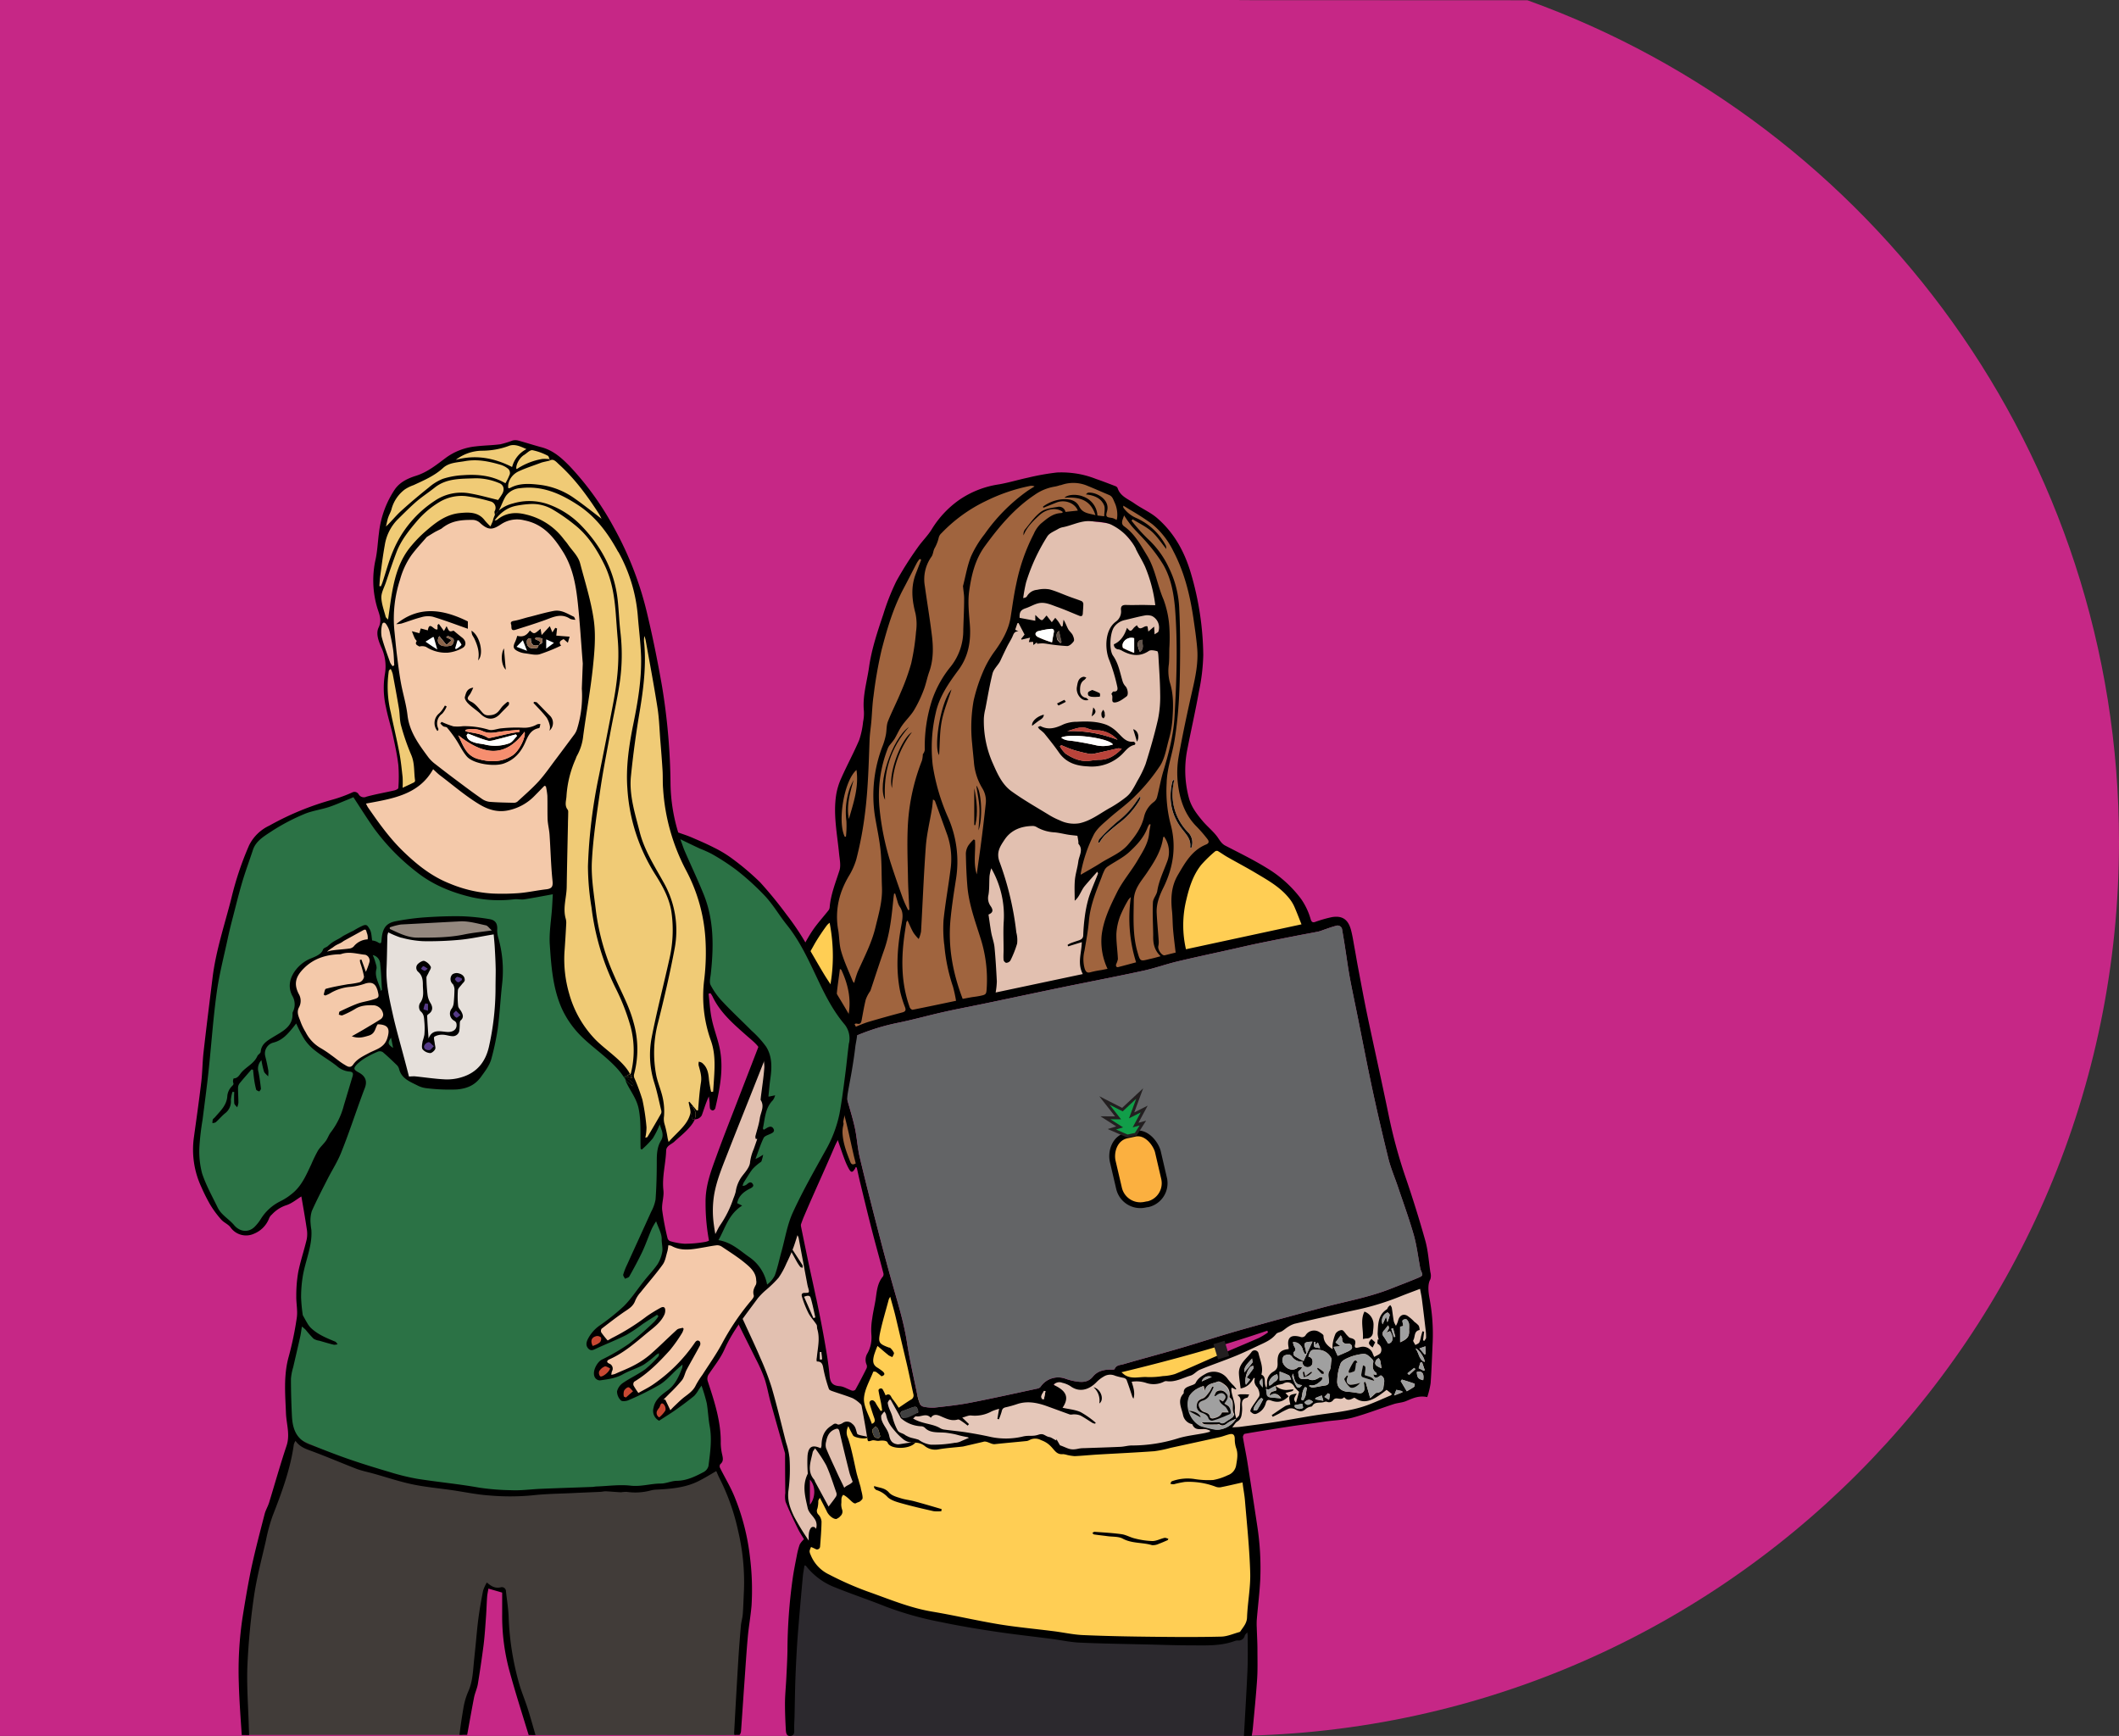 <svg xmlns="http://www.w3.org/2000/svg" viewBox="0 0 730 598"><rect x="0" y="0" width="730" height="598" fill="#333333" stroke="none"/><defs><style>.cls-1{fill:#c62786}.cls-3{fill:#ffce54}.cls-4{fill:#e2c0b0}.cls-5{fill:#e5c7b9}.cls-6{fill:#a0643e}.cls-7{fill:#fff}.cls-8{fill:#a0a0a0}.cls-9{fill:#404040}.cls-10{fill:#61534a}.cls-11{fill:#b9433a}.cls-16{fill:#2b7245}.cls-18{fill:#553b87}.cls-20{fill:#413c39}.cls-22{fill:#f4c9aa}.cls-23{fill:#c94833}.cls-24{fill:#f68e6f}.cls-25{fill:#8a644a}</style></defs><g id="Layer_2" data-name="Layer 2"><g id="Layer_1-2" data-name="Layer 1"><path class="cls-1" d="M526.2.09L318 0C199.06 42.69 114 156.4 114 290c0 170.1 137.9 308 308 308s308-137.9 308-308C730 156.47 645 42.81 526.2.09z"/><path class="cls-1" d="M315.88 0L427 .06V0H0v598h407.79-.46H427V.06zM183 598zm-88.4 0zm313 0z"/><g id="kläder"><path fill="#2c292e" d="M429.94 575.56l.74-16.16-3.25 3.72-7.03 1.93-41.69-.52-27.16-2.89-31.31-5.33-25.76-8.36-12.37-6.15-5.85-6.07-2.22 17.03-1.18 16.51-.46 28.66 2.28.05h154.49l.77-22.42z"/><path class="cls-3" d="M418.45 290.81l-6.48 5.46-4.37 7.26-1.42 7.27v10.26l1.42 7.88 43.77-9.51-3.74-7.72-4.66-6.7-6.81-4.77-10.79-6.02-6.92-3.41zM386.32 471.19l-29.44 15.91-39.31-1.32-2.83-9.26-8.54-35.28-4.31 15.79-.66 6.43-1.7 8.18-3.2 8.26-14.81 35.18-3.92 18.95 2.17 5.34 6.98 5.11 20.47 7.95 13.02 3.88 20.96 3.97 27.32 3.65 30.51 1.14 21.37-.02 7.03-1.93 4.42-5.57v-27.54l-2.44-20.27-2.71-16.22-5.21-28.55-.83-2.66-34.34 8.88M286.14 315.44l1.92 7.07.29 9.51-1.1 8.56-2.32 9.55-5.52 11.36-2.41 4.09-6.53-10.92-3.21-5.3 3.42-9.08 5.81-10.66 9.65-14.18z"/></g><g id="hud"><path class="cls-4" d="M267.7 350.34l9.75 15.4-.41 12.71 5.91-8.62v8.62l-.87 7.23-1.02 6.57-3.61 7.08-2.59 7.15-2.34 4.82 2.34 10.81 2.77 12.55 2.77 13.22 2.07 10.73 1.97 12.49 1.66 6.64 9.78 3.58 1.24 1.75 1.9 7.96.51 4.09h-2.34l-2.55-.88-1.53-3.21-1.39-.55-1.68 1.7 2.05 7.83 2.04 7.88 1.38 4.65-5.84 1.49-1.61 4.32-2.48 1.74-6.58-12.2-.93 1.81-.07 3.16.21 3.43.8 3.21 2.05 2.63.95 2.41-.44 3.58-1.8 1.02-.76 2.63-3.66-5.62-3.04-5.83-1.22-3.75.17-6.61-.11-6.55-.22-3.95-1.85-6.63-2.77-9.84-2.01-7.96-2.99-7.4-3.81-7.38-3.76-7.76-3.09-7.27-2.35-7.6-2.77-10.61-1.43-10.44.94-9.34 4.04-10.75 3.39-8.62 3.62-9.95 2.9-7.16 3.4-9.01 2.6-7.16 2.05-5.88.66 1.64z" id="Layer_5" data-name="Layer 5"/><path class="cls-5" d="M280.19 454.05l-3.19-7.36c1.09-.43 2-.59 2.3.4.64 2.21 1.06 4.47 1.58 6.71zM490.39 441.73l1.66 11.21.18 9.76v11.27l-1.14 4.76-7.94 2.37-14.45 4.77-14.66 2.53-10.91 1.88-17.15 2.28-22.37 4.75-11.82 1.64-16.12 1.03h-7.52l-4.46-1.58-3.17-2.61-2.12-.9-7.22.9-8.6.67-4.97-1.33-3.34 1.57-4.79.99-5.82.89-3.09-.18-4.67-2-1.16-.18-.45 1.03-2.44.44-2.73.41-2.31-1.03-2.42-3.69-2.25-6.25 2.92-1.76-.25-3.76 1.39-.55 2.25 3.04 1.16.92 3.75-1.47 2.24-.91 1.51 2.26 2.25.9 3.45-.49 4.61-.41 19.88-3.95 15.88-3.46-.12-2 5.83.79 4.9.18 5.81-3.21 5.33-.19 4.08 2.2 16.37-.73 10.39-4.96 22.04-9.77 2.39-3.24 17.6-5.74 32.59-9.09z"/><path class="cls-4" d="M385.05 180.71l-15.7-2.04-9.43 4.08-8.76 20.16-3.86 16.01-6.12 11.32-4 20.96.31 14.42 6.84 13.96-7.15 29.93 5.11 34.55 31.58-7.02-1.06-6.71 1.65-13.22 1.5-8.5 4.46-10.55-9.05 5.34 1.89-13.08 5.17-7.9 12.12-9.06 13.19-25.26-2.07-26.87-4.54-25.56-12.08-14.96z"/></g><g id="hår"><path class="cls-6" d="M373.87 337.04l33.73-8.1-2.27-19.96 5.44-10.72 7.45-9.01-7.81-8.91-4.23-14.18 5.17-25.7 2.37-13.02-.47-10.14-3.55-18.16-5.96-13.03-5.29-6.56-13.4-8.36.73 3.55.24 3.93-.97 2.04 5.69 5.17 3.92 7.1 3.19 8.99 2.73 8.89.59 7.58-.23 10.06 1.29 11.56-2 14.76-4.74 10.99-4.35 6.43-4.16 3.79-11.86 10.62-1.86 5.52-1.93 9.63 9.09-3.74-2.93 6.58-2.14 6.4-.89 6.07-1.2 8.97-.79 5.66 1.4 5.3z"/><path class="cls-6" d="M385.05 180.71l1.23-4.75-2.02-8.5-18.52-2.74-13.89 1.52-21.06 7.88-11.71 14.15-6.87 8.51L307 207.2l-4.14 13.49-2.36 12.45-1.65 13.63-1.18 10.83-5.05 6.98-2.67 8.04-.92 9.23.92 10.29 1.21 5.56-3.1 9.47-1.92 8.27 2.21 14.74-2.86 17.66-7.68 16.38-.77 14.23 5.91-8.62-1.89 22.42-4.73 10.26 7.02-4.27 5-7.77 4.85 11.41 2.66-.7-7.51-30.9-.56-11.03 12.43-6.32 41.1-9.56-.11-12.52-3.72-19.26 6.01-33.71-6.19-20.89 2.71-25.3 7.28-12.77 3.48-9.95 3.44-16.39 7.45-12.24 9.66-2.84 13.72 3.21z"/></g><g id="Layer_1-3" data-name="Layer 1"><path d="M386.32 472.73zM439.32 477.48zM425.69 488.83h.07v-.05z"/><path d="M492.42 447c-.43-2.42-.55-4.81.34-6.3a4.33 4.33 0 000-2.47c-.54-3.61-.76-7.32-1.73-10.82q-3.15-11.22-6.95-22.26a174.28 174.28 0 01-5.7-21.07c-2.33-11.31-4.85-22.57-7.24-33.86-1.21-5.76-2.26-11.54-3.36-17.32-.38-2-.7-4-1.07-6-.42-2.22-.73-4.48-1.32-6.66-1-3.57-3-4.88-6.53-4.31a42.84 42.84 0 00-5 1.38c-.86.24-1.82 1-2.31-.6a23.57 23.57 0 00-3.29-7A41.23 41.23 0 00436.39 299c-4.57-2.83-9.46-5.2-14.22-7.67-1.51-.77-2.08-2.14-3-3.33-1.45-1.85-3.32-3.37-4.84-5.16-1.95-2.34-3.82-4.72-4.69-7.75a36.71 36.71 0 01-.52-17.37c1.27-6.49 2.74-12.93 3.9-19.44a68.59 68.59 0 001.51-12.64 103.18 103.18 0 00-4.29-28.25c-2.21-7.45-5.83-14-11.79-19.08-2.29-1.92-5.18-3.15-7.66-4.9-2.13-1.51-4.88-2.42-5.79-5.32a1.32 1.32 0 00-.76-.63c-2.21-.85-4.43-1.71-6.68-2.48a32.78 32.78 0 00-5.5-1.63 34.25 34.25 0 00-7.89-.59 82.45 82.45 0 00-10 1.78c-3.34.71-6.61 1.71-10 2.31a32.45 32.45 0 00-13.88 5.47 34 34 0 00-9.15 9.75c-1.4 2.38-3.44 4.29-5 6.55a118.14 118.14 0 00-7.34 11.58 77.64 77.64 0 00-4.5 11.42c-2 5.94-4 11.88-4.9 18.11-.69 5-2.3 10-1.79 15.14a13.87 13.87 0 01-.27 3.75 28.41 28.41 0 01-1.35 6.32c-1.87 4.39-4.16 8.59-6.12 13a22.79 22.79 0 00-1.79 5.76c-1.09 6.88.35 13.66 1 20.47.19 1.89.66 4 .11 5.7-1.33 4.18-3 8.25-3.37 12.69a2 2 0 01-.37 1c-1.92 2.44-4.05 4.73-5.75 7.32-2.12 3.21-3.71 6.77-5.83 10-3.72 5.64-5.51 12.16-8.35 18.2-1 2-1.46 4.29-2.28 6.41-2.84 7.43-5.73 14.85-8.6 22.29-2.58 6.74-5.28 13.46-7.74 20.26-1.89 5.2-3.89 10.31-3.83 16.09a69.77 69.77 0 001.09 12.75c.66 3.39 1.69 6.8 2.62 10.05a67.24 67.24 0 003.05 9.68c3.34 7.23 7 14.35 10.56 21.54a55 55 0 013 6.76c.85 2.54 1.29 5.22 2 7.82 1.64 5.91 3.33 11.8 5 17.7a2 2 0 01.07.43q0 6.73.08 13.47a8.47 8.47 0 00.09 3c1.27 3.14 2.76 6.22 4.25 9.29.62 1.29 1.43 2.48 2.09 3.61a8.2 8.2 0 00-1.46 1.79 25.15 25.15 0 00-1 3.82c-.52 2.65-1.05 5.29-1.44 8a184.07 184.07 0 00-1.79 24.83c-.06 3.19-.24 6.36-.4 9.53-.14 2.9-.45 5.78-.45 8.67 0 3 .12 6.09.3 9.13.06.88.18 2.12 1.52 2s1.4-1.06 1.36-2.16c-.05-1.49.07-3 .11-4.47.11-4.8.16-9.66.35-14.34s.43-9.37.78-14c.52-6.59 1.11-13.21 1.71-19.77.11-1.34.39-2.67.59-4 .31.08.45.07.49.13a23.3 23.3 0 0010.27 7.52c5.62 2.27 11.41 4.19 17 6.44a113.94 113.94 0 0019.2 5.41c6.08 1.28 12.22 2.31 18.37 3.23 6.57 1 13.19 1.71 19.77 2.57 3.26.42 6.5 1.15 9.76 1.29 8.11.36 16.24.47 24.36.66 4.54.11 9.08.28 13.62.28 5.2 0 10.44.34 15.47-1.53a2.77 2.77 0 011-.15 2.13 2.13 0 002.36-1.68c.09-.33.44-.58.88-1.14.08.7.14 1 .14 1.24 0 4.06.09 8.12-.1 12.18-.33 7.49-.81 15-1.21 22.43h2.66c.17-.94.33-1.89.42-2.84.52-5.62 1.1-11.24 1.47-16.87.22-3.36.11-6.76.11-10.14 0-2.5-.16-5-.23-7.52a24.86 24.86 0 010-2.73c.37-4.57.95-9.13 1.19-13.71a95.34 95.34 0 00-1.11-19.24q-1.62-10.8-3.34-21.6c-.45-2.81-1.06-5.6-1.51-8.41-.05-.36.33-1.11.6-1.15 2.94-.55 5.89-1 8.84-1.47 2.64-.43 5.33-.87 8-1.26 3.72-.53 7.45-1 11.18-1.55 3.06-.41 6.21-.49 9.16-1.3 4.77-1.3 9.41-3.12 14.13-4.65 1.4-.46 2.95-.49 4.3-1.06 2.23-.93 4.37-2 7.29-1.37a28.32 28.32 0 001.16-4.77c.35-4.78.5-9.59.72-14.36a66.36 66.36 0 00-1.15-15.14zM454.1 320.93a11.66 11.66 0 001.64-.54c1.49-.49 2.95-1.07 4.47-1.45a1.57 1.57 0 012.15 1.33c.32 1.9.65 3.8.94 5.7.54 3.43 1 6.88 1.6 10.29.85 4.6 1.84 9.18 2.76 13.76 1.69 8.37 3.29 16.77 5.08 25.11q2.61 12.11 5.58 24.12c.82 3.26 2.18 6.39 3.26 9.59 1.85 5.53 3.86 11 5.47 16.63 1 3.6 1.46 7.38 2.15 11.08a4.77 4.77 0 00.25 1c.78 1.79.84 1.89-.94 2.66-3 1.25-6 2.38-9 3.57-7.82 3.16-16.13 4.56-24.22 6.74-9.22 2.48-18.45 4.95-27.64 7.56-7.14 2-14.18 4.33-21.33 6.42-6.43 1.88-12.91 3.6-19.35 5.46-1.09.32-2.47.24-3 1.66-.07.2-.69.2-1.05.2-2.47-.08-4.81.43-6.41 2.38-1.75 2.15-3.91 2-6.21 1.61a19.15 19.15 0 01-3.34-.9 7.34 7.34 0 00-8.5 2.82 1.74 1.74 0 01-1 .59c-7.79 1.67-15.55 3.41-23.37 4.92-4 .78-8.09 1.2-12.16 1.66a14.19 14.19 0 01-3.73-.31 1.8 1.8 0 01-1.23-.85 16.56 16.56 0 01-.95-3.15c-1.23-6.06-2.65-12.08-3.58-18.18-1-6.49-2.89-12.7-4.68-19q-2.41-8.49-4.62-17c-2.36-9.16-4.73-18.33-6.92-27.53-.82-3.41-1-7-1.74-10.41-.82-3.71-2-7.34-3-11-.43-1.53-1-3.05-1.27-4.61-.72-3.43-1.33-6.89-2-10.34-.46-2.14.93-2.95 2.43-3.69a74 74 0 0118.36-6.42c5.43-1.08 10.73-2.6 16.1-3.79 4.7-1.06 9.44-1.94 14.16-2.92 8.84-1.84 17.68-3.73 26.53-5.56 9.27-1.9 18.57-3.68 27.83-5.68 4-.83 7.88-2.26 11.86-3.22 6.38-1.52 12.81-2.88 19.21-4.31 3-.67 6-1.38 9-2 4.43-.92 8.88-1.79 13.32-2.66 2.37-.46 4.7-.87 7.09-1.34zM436.82 459a26.57 26.57 0 01-3.11 1.89c-5.26 2.29-10.55 4.49-15.81 6.75-4.36 1.88-8.69 3.89-13.11 5.68a16 16 0 01-4.17.71 28.4 28.4 0 01-5.29.35c-2.58-.22-5.28.84-7.75-.67-.34-.22-.64-.5-1.24-1 17.22-4.16 33.86-8.75 50.25-14.32zm-76.67 20.23c-.17.92-.35 1.85-.53 2.77l-.65-.09c-.68-1.12.27-1.86.7-2.78zm-42.58 12.11a1.94 1.94 0 011.12.56c1.93 2 5 1.33 7.6 1.7 3.94.57 3.09.76 7 1.46a2.1 2.1 0 01.5.24l-2.58 1.11a5.19 5.19 0 01-2.27.6 41.84 41.84 0 01-8.29.65 9 9 0 01-4.2-1.71c-2.38-.74-2.48-.43-4.54-1.54-.89-.79-2.19-.7-2.74-1.78a20.23 20.23 0 01-1.67-4.32c-.48-2-1.38-2.94-1.67-5 0-.33.32-.72.51-1.08l.46-.1 3.51 6.3c.14-.14.24-.32.33-.3a4.59 4.59 0 00-.28-.73c-.22-.78 0-1.16.78-1.38s1.9-.71 2.85-1.05c1.77-.64 2-.47 2.3 1.6-.6.21-1.25.4-1.84.63a4.14 4.14 0 00-1.13.57 7.19 7.19 0 01-1.19.31c-.31.08-.62.17-.92.27s-.38-.16-.58-.22-.26.29-.35.32a11.25 11.25 0 007.29 2.88zm-14-7.65c.15.72.23 1.46.35 2.18l-.52.19c-.56-.86-1.17-1.73-1.67-2.65a2.12 2.12 0 00-.95-1 .91.91 0 00-.63 0 .89.89 0 00-.56 1.13c.51 1.66 1 3.28 1.58 4.88.41 1.12.14 1.71-.82 2.06-1-3-2.79-5.83-2.72-8.63.15-3.15 2-6.22 3.2-9.3 0-.1.75-.1 1 .07a21.8 21.8 0 011.85 1.48c1-.3 1.39-.81.43-1.67a17.11 17.11 0 00-2-1.4c-1.67-1.09-1.37-2.67-1-4.2a33 33 0 011.19-3.19c1.36 1.16 2.58 2.23 3.84 3.24a6.14 6.14 0 001.3.6c.19-.51.65-1.11.51-1.49a5.41 5.41 0 00-1.27-1.66c-.11-.12-.36-.09-.55-.16-3.27-1.25-3.65-1.64-2.94-5.08.81-3.87 2-7.67 3-11.49a6 6 0 01.5-.89c.65 2.41 1.28 4.51 1.79 6.63q2 8.43 4 16.89c.77 3.34 1.44 6.7 2.18 10a1.59 1.59 0 01-.85 1.92c-1.42.87-2.78 1.84-4.22 2.8a29 29 0 00-2.09-3c-.59-.67-.76-2.3-2.41-1.27a16.22 16.22 0 00-1-2.06 1.13 1.13 0 00-.1-.13.76.76 0 00-.26-.16.85.85 0 00-1.07.5.57.57 0 000 .26c.26 1.61.63 3.08.93 4.59zm-.33 11.16c-.18.18-.39.6-.57.58-.48-.05-1.17-.13-1.38-.46a4.61 4.61 0 01-.78-2.27c0-.45.72-.9 1.12-1.36.28.28.69.53.83.87.33.79.54 1.65.8 2.63zm-22.05-47.52c-.94-4.57-2-9.13-2.95-13.71s-1.85-8.88-2.72-13.32c-.33-1.65-.47-3.34-.74-5a5.77 5.77 0 00-.44-1.35 3.75 3.75 0 01.2-3.67 28.21 28.21 0 001.9-5.12 4.65 4.65 0 012.38-2.94 23.16 23.16 0 004.86-2.78 31.58 31.58 0 003.84-4.8 18.29 18.29 0 001.1-1.92c.81 2.36 1.53 4.53 2.35 6.69a24.26 24.26 0 001.43 3.16c.82 1.45 1.25 1.43 2.16 0a3.21 3.21 0 00.22-.54l.38.18c.39 1.75.76 3.51 1.19 5.26 1.3 5.34 2.58 10.7 3.95 16 1.28 5 2.69 10 4 15a1.58 1.58 0 01-.08 1.19c-1.95 2.28-2.15 5.09-2.55 7.86-.35 2.24-.9 4.45-1.19 6.7a22.9 22.9 0 00-.28 5.61 11.21 11.21 0 01-1.37 6.38 4.22 4.22 0 00-.29 3.88 1.69 1.69 0 010 1.25c-1.24 2.5-2.54 5-3.88 7.41a1.3 1.3 0 01-1.2.27c-1.39-.46-2.74-1.4-4.17-1.51-2.47-.17-3.28-1.24-3.5-3.63-.37-4.12-1.07-8.22-1.79-12.3-.84-4.81-1.81-9.58-2.79-14.26zm2 20.92l-.68.06v-2.57h.46c.03.83.12 1.66.19 2.5zm-2.27-14.43l-.7.24-3.22-7.35c1.1-.44 2-.6 2.29.4.65 2.2 1.08 4.47 1.6 6.7zm44.39-128.47a60.8 60.8 0 003 14.55 49.2 49.2 0 011.05 4.85c-5 1.05-10 2.11-14.94 3.09-.28.06-.89-.44-1-.8-3.11-8.6-3-17.41-1.64-26.3.16-1 .29-2 .45-3 0-.13.14-.24.41-.67.76 1.61 1.33 3 2.06 4.25a15.35 15.35 0 001.79 2.15 10.78 10.78 0 00.81-2.57c.56-9.72.92-19.48 1.64-29.21.31-4.35 1.39-8.66 2.1-13 .17-1 .24-2 .39-3.33.41.35.62.43.67.57q2.16 5.9 4.29 11.81a25.61 25.61 0 011.05 11.88c-.73 5.79-1.79 11.54-2.39 17.34a47.28 47.28 0 00.23 8.38zM310.47 319c-1.36 7.54-1.9 15.12-.33 22.7a41.48 41.48 0 001.64 5.25c.37 1 .22 1.53-1 1.83Q305 350.3 299.26 352c-1.72.51-3.39 1.26-5.18 2 .06-1 .28-1.58 1.26-1.35s1.31-.26 1.47-1.09c.46-2.42.85-4.86 1.45-7.24a11.8 11.8 0 011.26-2.51 4.6 4.6 0 00.37-.6c1.53-4.57 3-9.17 4.6-13.7 2.13-5.89 2.69-12 3.32-18.19.05-.5.13-1 .2-1.5h.38c.25.84.48 1.68.75 2.52a7.06 7.06 0 00.73 1.88c1.6 2.12 1.02 4.42.6 6.78zm35.27 8.09c0 1.19-.11 2.38 0 3.58 0 .39.6 1 .91 1a1.83 1.83 0 001.42-.76 35.24 35.24 0 002.33-5.86 10.51 10.51 0 00-.27-3.83 103.64 103.64 0 00-5.73-24.18c-1.33-3.41.16-5.5 1.65-7.75 2.27-3.43 5.83-4.73 9.86-4.76a2.69 2.69 0 011.34.46 13.73 13.73 0 006.06 1.74c1.58.14 3.13.55 4.69.8 1 .16 2 .24 3.17.38.1.56.23 1.26.33 2 .05.29-.07.68.09.85 1.68 2 .16 4-.11 6-.27 2.19-1 4.28-1.19 6.52s-.05 4.54-.05 7c1.7-1.37 2.14-3.5 3.49-5.11s2.76-3.16 4.28-4.89c.18.43.3.58.26.65-1.07 2.78-2.3 5.51-3.21 8.35a42.61 42.61 0 00-1.36 6.63 61 61 0 00-.52 6.19c0 1.17-.68 1.57-1.64 1.88s-1.93.63-2.87 1a4.65 4.65 0 00-.89.53l.19.49 4.72-1.46c-.08 3.69-1.63 7.3.34 11L343 341.9a25.15 25.15 0 00.41-3.87c-.21-3.91-.42-7.82-.8-11.71-.17-1.71-.82-3.37-1.13-5.07-.35-2-.63-4.09-.94-6.21 1.51-.63 1.78-1.45.67-3a4.62 4.62 0 01-.68-3.77c.36-2.13.21-4.34.36-6.5a17.2 17.2 0 01.6-2.67 32.7 32.7 0 014.31 18.17c-.22 3.26-.06 6.56-.06 9.85zm51.54-5.09v.14c-.07 2.6.25 5.07 2.56 7.25-1.55.44-2.7.74-3.89 1-3.15.8-3.14.79-4.06-2.34-1.71-5.87-1.38-11.78-1.3-17.79.06-4.13 2.53-6.64 4.5-9.57 2.55-3.78 5-7.58 5.62-12.24 0-.06.13-.11.31-.26a9.09 9.09 0 011.07 8.6c-1.24 3.36-2.84 6.56-3.41 10.14-.21 1.34-1.43 2.58-1.49 3.9-.19 3.7.04 7.42.09 11.17zm-12.68-.4a20.46 20.46 0 011.34-6.13 42.29 42.29 0 012.8-5.54 6.11 6.11 0 01.85-.91 50.63 50.63 0 001.8 22.48c-2.13.57-4.19 1.14-6.27 1.67a.69.69 0 01-.59-.25 1.22 1.22 0 010-.8 7.7 7.7 0 00.59-1.73c-.12-2.97-.6-5.9-.52-8.83zm11.29-34.6c-.3 3.51-2.23 6.38-3.92 9.26-2.23 3.83-5.24 7.25-7.19 11.19-2.33 4.71-4.69 9.54-5.28 14.91a22.2 22.2 0 002.05 11.38l-2.22.44a33.63 33.63 0 00-3.57.71c-1.28.41-1.71-.15-2.09-1.24a11.94 11.94 0 01-.07-6.11c.58-3.41 1.24-6.84 1.53-10.29.46-5.35 2.47-10.19 4.38-15.09a21.25 21.25 0 011.12-2.65 3.57 3.57 0 011.19-1.16c2.43-1.62 5.14-2.93 7.25-4.88 2.58-2.39 5.05-5 6.31-8.49a7.5 7.5 0 01.6-1.07l.39.11c-.16.98-.37 1.98-.48 2.98zm23.77 6.24c1.09.63 2.11 1.39 3.2 2 3.3 1.88 6.67 3.65 9.93 5.6 4 2.39 8.09 4.67 11.12 8.35a13.4 13.4 0 011.88 2.89c.9 2 1.64 4 2.58 6.34l-39.8 8.58a36.81 36.81 0 01.16-17.21c1-4.26 2.33-8.41 5.1-11.87a43.65 43.65 0 014.83-4.68 1.11 1.11 0 011-.04zm-32.59-119q1.05.63 2.1 1.29a91.3 91.3 0 017.75 5 27.82 27.82 0 017.27 9.28c3.83 7.28 5.75 15.11 6.94 23.16.49 3.38 1 6.78 1.29 10.18.47 5.12-.6 10.07-1.73 15-1.7 7.48-3.3 15-4.65 22.53a32.2 32.2 0 00-.27 9.09c.64 5.59 2.32 10.84 6.5 15a49.34 49.34 0 013.67 4.24c.59.72.69 1.45-.46 1.91-4.87 2-7.2 6.25-9.68 10.46-2.3 3.89-2.5 8-2.05 12.33.23 2.16.19 4.35.38 6.52.22 2.56.56 5.12.88 7.92-1.07.24-2.41.6-3.77.93-1 .2-2.46-2-2.21-3.12a6.46 6.46 0 00.14-1.91c-.21-3.18-.53-6.34-.69-9.54s1-6.12 2.39-8.89c3.43-7.06 4.47-14.37 2.34-21.94a46 46 0 01-1.3-13.84c.11-5.09 1.86-9.72 2.68-14.59 1.58-9.39 1.88-18.85 1.95-28.33.05-5.59 0-11.19-.27-16.78a35.05 35.05 0 00-3.57-14.53 31.87 31.87 0 00-7.29-10 60.82 60.82 0 01-5.6-6.25l.39-.47c2.18 1.35 4.57 2.47 6.47 4.13s3.3 3.87 5.12 6.09a4.17 4.17 0 00-.14-1.11 21.39 21.39 0 00-10-9.47 10.78 10.78 0 01-4.58-3.57.76.76 0 010-.81zm.19 3.33a44.78 44.78 0 002.66 3.72c1.78 2.06 3.77 3.94 5.5 6a54.78 54.78 0 015.36 7.3c2.59 4.51 3.52 9.56 4 14.71 1 12.52.56 25-.15 37.55-.37 6.42-2 12.67-3.87 18.84-.88 2.95-1.39 6-2.17 9a3.11 3.11 0 01-1.11 1.58 8.85 8.85 0 00-3.35 5.11c-.91 3.79-3.07 6.75-5.58 9.64s-6.25 4.26-9.42 6.3c-2.2 1.41-4.52 2.65-6.79 4a1.69 1.69 0 010-.55 48.91 48.91 0 014.53-13.36c1.15-2.12 3.26-3.77 5.12-5.43 3-2.68 6.35-5 9.14-7.85a63.89 63.89 0 008.58-10.44c1.65-2.64 2.13-6 3-9.14a34.93 34.93 0 001.17-6.41c.32-4.38.51-8.78-.87-13.07a15.54 15.54 0 01-.33-6.3c.15-1.76.12-3.52.15-5.31a59.35 59.35 0 000-7.66 33.25 33.25 0 00-2-9.3c-2.14-4.92-2.79-10.37-5.62-15.06-2.25-3.7-4.25-7.51-7.95-10.13-1.41-1.04-.33-2.51 0-3.83zm4 11.47c1 2.08 2.26 4.05 3.22 6.16a50.06 50.06 0 013.52 13.28l-4-.09c-2.05 0-4.11.08-6.17 0-1.17 0-1.72.42-1.66 1.61a4.29 4.29 0 01-1.79 4.17c-3.92 2.92-3.78 9.7-2.18 13.35a57.72 57.72 0 012.65 8.8c.21.83.4 2.07-1.29 1.88-.21 0-.71.91-.71.91.94.79-.46 3 1.25 2.87 1.38-.09 2.78-1.19 4-2.08.78-.58.37-2.68-.33-3.44a4.53 4.53 0 01-1-1.67c-.92-3-1.41-6.18-3.3-8.88-1.45-2-1.1-7.85.34-9.91a6.06 6.06 0 013.81-2.43c2.24-.52 4.47-1.12 6.74-1.55a4.78 4.78 0 012.51.19 4.43 4.43 0 012.22 5.32c-.15.37-.75.56-1.34 1-.06-1-.09-1.65-.15-2.67l-2 1.69-.28-1.75c-1.21-.56-2.54 2-3.63-.41a6 6 0 00-1.14.93c-1 1.3-1.18 1.33-2.29-.06-.85 2.52-2.1 4.63-4.52 5.68v.1a1.62 1.62 0 001.6 1.65 4.07 4.07 0 011.33.55c3 1.6 6 2.1 9.11 0 .66-.45 2-.15 2.89.09.28.08.38 1.15.41 1.74.24 4.34.57 8.67.6 13a38.52 38.52 0 01-.73 8.64c-1.19 5.24-2.69 10.39-4.29 15.49a38.33 38.33 0 01-2.94 6 33.83 33.83 0 01-1.86 3.26 8.73 8.73 0 01-1.91 2.11 43.31 43.31 0 01-5.23 3.55c-3.57 1.91-6.78 4.61-10.88 5.48a11.19 11.19 0 01-6.74-1 24.92 24.92 0 01-3.58-1.79c-4.39-2.69-8.87-5.22-13.05-8.23-3.39-2.44-5-6.37-6.67-10.14a35.94 35.94 0 01-2.86-15 17.17 17.17 0 01.52-3.26c.79-4.07 1.46-8.16 2.47-12.17.36-1.41 1.61-2.58 2.42-3.89.34-.56.58-1.19.87-1.79.59-1.25 1.19-2.51 1.82-3.77.55-1.07 1.21-2.08 1.71-3.17.43-.94.65-2 2.13-1.87l-1.14-.59.76-2.24.38-.09 2.09 4-1.16 1.46.12.28 2.94-.69c-.16.56-.27.94-.43 1.54l1.47-.1.09 1.11 1.19-.9.12.47a17.8 17.8 0 011.78-.15 11.47 11.47 0 011.55.16 66.26 66.26 0 007 .77c.77 0 1.78-.91 2.27-1.67.29-.44-.07-1.48-.38-2.13s-1.13-1.3-1.52-2c-.55-1-.92-2.16-1.62-3.28-.1.74-.2 1.48-.31 2.22l-.4.17c-.38-.63-.76-1.29-1.19-1.89-.29-.4-.63-.76-.95-1.15l-1.2 1.52-1.79-2.31c-.64.65-1.28 1.69-1.68 1.6-.72-.19-1.3-1-2.21-1.79v2l-5.4-1c-.1-2.06.41-2.76 2.2-3.35 1.45-.49 2.8-1.33 4.28-1.68 2.31-.53 4.44.56 6.55 1.3 2.54.9 5 2 7.5 3 .82.33 1.19.05 1.24-.79.06-1.1.18-2.21.18-3.31a1.22 1.22 0 00-.59-.94c-1.47-.59-3-1.06-4.45-1.62-2.2-.81-4.35-1.83-6.62-2.42a10.47 10.47 0 00-4.23.15 4.44 4.44 0 00-3.54 2.23c-.18.33-.62.51-1.29.62a52.15 52.15 0 011-5.41 65 65 0 017.33-15.87c.76-1.17 2.44-1.76 3.74-2.55a4.93 4.93 0 011.62-.59c3.25-.64 6.3-2.38 9.7-2.07 2.52.26 5.35.26 7.43 1.45a18.82 18.82 0 017.98 8.01zm1.44 35.56c-1.25-2.75-.93-4.19.95-4.15-.36 1.25.78 2.86-.92 4.06zm-2-4.66v5a33.78 33.78 0 01-3.75-1.64c-.27-.16-.31-1.06-.16-1.54a3.19 3.19 0 013.95-1.91zm-32.92-2.52a25.33 25.33 0 014.23-.75c.69 0 1.19.28 1 1.2s-.35 2.05-.59 3.45a34.55 34.55 0 01-4.89-1.87c-1.19-.73-1.02-1.73.29-2.12zm7 0c.34 1.47.61 2.66.88 3.86l-.38.27c-.4-.48-1-.92-1.15-1.47-.13-.99-.46-1.99.73-2.78zm.53-50.23a12.4 12.4 0 019.46.22c2.45 1 4.88 2.08 7.33 3.11 1.11.46 1.39 1.45 1.82 2.44a10 10 0 01.94 5.41 7 7 0 01-.18.74 8.06 8.06 0 00-1.22-.59c-.76-.25-1.88-.15-2.21-.7s.15-1.53.26-2.34c.5-3.59-3.88-6-6.56-5.77-.26 0-.55.28-.85.6 2.66.31 5.12 1.14 6.24 3.7.45 1 .07 2.43.07 3.84l-2.34-.27a7.36 7.36 0 00-5-6.56c-2.28-.91-5.36-.65-6.34.44 4.88-.34 8.94.56 10.66 6-2.29-.63-4.41-.6-5.62-3s-3.76-2.63-6.08-2.45a13.25 13.25 0 00-6.38 2.51l.14.39 4.47-1.79c2.85-1.15 6.36.11 7.39 2.77l-4.25.45a2.25 2.25 0 00-2.78-1.71c-2 .32-4.3.6-5.82 1.79-2.13 1.63-3.71 4-5.45 6.13a2.74 2.74 0 00-.39 1.87c1.11-2.87 3.25-4.9 5.4-6.89 2.57-2.37 6.12-2.83 8.18-1.11-.21.13-.4.32-.59.32-3 .09-5 2-7.06 3.67a10.78 10.78 0 00-2.43 3.54 66 66 0 00-6 17.13c-.86 3.9-1.37 7.87-2 11.8-.73 4.19-2.84 7.81-5.23 11.17a35 35 0 00-4.32 7.56 57.38 57.38 0 00-3.18 9.87 53.09 53.09 0 00-.49 14.62c.18 2.07.4 4.13.6 6.2a20.43 20.43 0 002.94 9.29 8.3 8.3 0 011.12 5.55q-.72 6.75-1.61 13.49c-.45 3.52-1 7-1.44 10.56-1.29-3.85-.33-7.87-.63-11.79l-.44-.23a13.06 13.06 0 00-1.84 2.09 5.7 5.7 0 00-.86 2.72c.07 3.75.21 7.52.52 11.26.52 6.26 2.69 12.08 4.55 18a46.86 46.86 0 012.13 16.88c-.16 2.48-.11 2.5-2.6 3-.94.19-1.92.28-2.86.44l-2.84.53c-3.38-8.83-5.08-17.86-4.2-27.26.44-4.66 1.17-9.3 1.89-13.93a37.8 37.8 0 00-2.64-21.13 70.64 70.64 0 01-5.36-18.13 52.74 52.74 0 011-17.89c1.22-5.76 4.44-10.34 7.89-15s4.33-10 3.89-15.67c-.3-3.8-.74-7.69-.23-11.42.77-5.46 2-10.89 5.46-15.59 4.87-6.69 10.12-12.93 17.06-17.58a16.65 16.65 0 016.76-2.83 12.34 12.34 0 002.23-.59zM321 218.6c-.68-5.55-1.61-11.08-2.38-16.63a13.44 13.44 0 012.28-10.2c.55-.76.57-1.89 1-2.79a13.93 13.93 0 001.52-3.87 3 3 0 01.92-1.44 52.65 52.65 0 0115.54-11.2 61.38 61.38 0 0114.9-5.06 2.67 2.67 0 011.63.15c-.87.55-1.75 1.07-2.6 1.66A61.51 61.51 0 00339.2 184a36.37 36.37 0 00-4.66 7.63c-1.29 3.17-1.85 6.64-2.72 10-.05.14-.11.37-.05.41.2 2.09.38 2.83.38 4.22 0 3.58-.2 7.15-.3 10.73a19.91 19.91 0 01-4.23 12.51 37.53 37.53 0 00-6.47 11.5 51.71 51.71 0 00-2.56 17.28 2.84 2.84 0 01-.67 1.52 9.47 9.47 0 01-.32 2.25 71.1 71.1 0 00-4.81 21.67c-.35 6-.12 12 0 18 .05 3.89.3 7.79.47 11.68l-.39.13a41 41 0 01-1.81-4c-1.42-3.95-2.8-7.9-4.09-11.89a92.49 92.49 0 01-3.97-19.17 44.79 44.79 0 012.88-20.75 4.56 4.56 0 01.67-1.1 24.85 24.85 0 001.62-2.09c.88-1.49 1.54-3.08 2.51-4.47 1.29-1.88 3-3.45 4.18-5.37a43.28 43.28 0 003.3-6.86c.8-2 1.18-4.16 1.89-6.2 1.56-4.26 1.52-8.63.95-13.03zm-25.94 46.63c.86 6-1.05 11.39-2.62 16.89-.91-4.64.39-9 1.63-13.4a26.76 26.76 0 00-1.24 2.59 24.91 24.91 0 00-1.24 11.55 34.3 34.3 0 01-.16 5.36h-.42c-2.6-5.36-.17-19.39 4.06-22.99zm-5.33 42.3a32.19 32.19 0 013-6.25 24.39 24.39 0 002.26-5.22 122.82 122.82 0 003-15.9c1.08-8.47 1.27-17 1.59-25.45.09-2.08.42-4.13.6-6.21.26-2.92.33-5.89.76-8.79a146.94 146.94 0 012.77-15.82c1.88-7.23 4-14.44 7.54-21.1 1.6-3 3.1-6 4.68-9a10.06 10.06 0 01.9-1.24l.52.26-1.81 4.72c-1.81 4.56-1.39 9.1-.16 13.75a18 18 0 01.2 6.3 79.91 79.91 0 01-1.68 11 76.08 76.08 0 01-3.58 9.91c-1.38 3.38-3.09 6.64-4.42 10-.55 1.4-.42 3-.7 4.55a23.31 23.31 0 01-1 3.58 47 47 0 00-2.79 24.47c.68 4.14 1.62 8.25 2 12.42s.26 8.13.43 12.19c.2 4.77-1.16 9.25-2.26 13.81-1.31 5.46-3.93 10.34-6.16 15.4a34.35 34.35 0 00-1.14 3.7 2.84 2.84 0 01-.5-.6c-1.38-3.43-3-6.8-4-10.33-.74-2.49-.58-5.2-1.1-7.75a25.6 25.6 0 011.06-12.4zm-.39 26.25c.25.16.47.22.52.35 2.51 5.38 3.64 11 2.14 16.84-.36 1.41-.55 2.58 1.59 3.14-1.66.86-2.88 1.52-4.11 2.06-2 1-3.27 2.14-3 4.77.56 5.18.5 10.42 2 15.47.86 2.91 1.9 5.77 2.65 8.7 1.08 4.11 1.91 8.26 2.87 12.39.24 1.08.53 2.15.81 3.28-.89.5-1.49.48-1.9-.59-1.28-3.25-2.52-6.49-2.66-10a9.67 9.67 0 01.15-2c.15-.84.59-1.7-.65-2.15-.16-.06-.22-.58-.22-.89-.06-1.06 0-2.14-.15-3.19 0-.35-.52-.66-.8-1-.34.31-.83.55-.94.91-1 3.39-1.8 6.82-2.89 10.16a12.69 12.69 0 01-2.18 3.53c-1.11 1.51-2.35 2.95-3.54 4.39a8.81 8.81 0 01-1.34 1.1l-.26-.28a19.87 19.87 0 002.27-3 21.59 21.59 0 002.12-5.31c.93-4.52 1.75-9.08 2.29-13.66.37-3 .18-6.15.25-9.22 0-.38.14-.71.15-1.15s0-.87 0-1.3c-.51.18-1.2.2-1.49.55-1.13 1.38-2.15 2.85-3.16 4.31-.59.87-1.08 1.8-1.63 2.7h-.38c.09-1.32.13-2.64.29-4 .71-5.75 3.53-10.68 6.22-15.64a33.61 33.61 0 003.92-12.78c.25-2.76.72-5.55 1.07-8.49zm-19.82 13c2.89-7.73 7.29-14.71 11.24-21.86a73 73 0 014.17-6.25 6 6 0 01.88-.79c3.16 16.43-.59 31.29-9 45.3-.59-1.09-1.23-2.35-1.91-3.59-1.71-3-3.34-6.09-5.21-9a3.83 3.83 0 01-.16-3.77zm159.39 170.35c.69 8.23 1.56 16.47 1.79 24.72.14 5.08-.9 10.19-1.09 15.3-.07 2.07-1.29 3.28-2.26 4.77a.75.75 0 01-.33.28c-2.09.56-4.16 1.52-6.27 1.58-7.63.19-15.27.15-22.9.06-8.27-.08-16.54-.23-24.8-.59-3.55-.16-7.08-1-10.63-1.4-6.11-.78-12.27-1.33-18.35-2.33-7.66-1.27-15.22-3.06-22.88-4.34-7.83-1.3-15.07-4.4-22.47-7a110.21 110.21 0 01-13.07-5.78 12.68 12.68 0 01-6.41-6.85 2.94 2.94 0 01-.34-1.24 5.57 5.57 0 01.52-1.41c.42.19.83.36 1.25.56l.34.17a1.1 1.1 0 00.39.12 1.06 1.06 0 001.12-1c.22-2.86.46-5.74.5-8.61a4.16 4.16 0 00-1-2.32 1.8 1.8 0 01-.42-2.16 9.67 9.67 0 00.3-2.68 4.18 4.18 0 01.56-1c.89 1.74 1.7 3.24 2.43 4.77s2.47 2.71 3.33 2.48c1.16-.7.65-.31 1.43-1.1a2 2 0 00.49-2 5.6 5.6 0 01-.33-2c.18-1.41-.23-2.16.68-3.2 2.08.94 3.49 3.57 4.47 2.84.72-.36 1-.31 1.38-.63a4.49 4.49 0 00.75-.76c.31-.69-.39-2.9-.51-3.55-.12-.88-.4-1.41-.81-3.07a11.43 11.43 0 01-.42-1.41c-.45-1.15-1.79-9-3.26-13.07a4.32 4.32 0 01.17-4 34 34 0 001.65 3.24c.42.64 3.78 1.36 4.86.77v-.08a2 2 0 000-.24c-.72-.32-3.27-.54-3.47-1.09-.43-1.19-.47-2.46-1.68-3.39a2.55 2.55 0 00-3.39-.24c-.51.3-1.34.63-1.7.42-1-.6-1.39 0-2.09.44-2.61 1.61-3.39 4-3.42 6.89a3.31 3.31 0 01-.28.91c-2.86-1.34-4.23-.62-4.54 2.53a45.47 45.47 0 00.06 5.72c0 .19.07.41 0 .56-2 4-.87 7.85 0 11.8.37 1.54 1.52 2.38 2.3 3.58a3.8 3.8 0 01.54 3.57l-.11-.2a1 1 0 00-1.72 0c-.8 1.23-.66 2.69-.66 4.25-.19-.32-.4-.6-.6-.92a84.26 84.26 0 01-4.46-7.39c-1.36-2.88-2.45-5.75-1.88-9.29a56 56 0 00.32-10.84 25.25 25.25 0 00-1.19-5.36c-1.62-6.32-3.13-12.67-4.95-18.93a91.14 91.14 0 00-3.92-10.24c-1.68-4-3.57-7.91-5.36-11.85-1.41-3.07-2.94-6.08-4.24-9.19a54.38 54.38 0 01-1.73-5.71c-1.85-6.34-3.84-12.67-4.69-19.23a34.27 34.27 0 01.13-10.31c.9-5.11 2.92-9.8 4.77-14.57 3-7.69 6.09-15.34 9.12-23q3.17-7.95 6.26-15.92c.67-1.73 1.26-3.49 2-5.61.87 1.68 1.52 3 2.22 4.28a69.53 69.53 0 004.58 8.19c1.27 1.74 1 3.32.94 5.16-.16 3.18-.1 6.38 0 9.57.05 1.64.68 2.13 2.14 2a16.26 16.26 0 014.34-8.91c-.1 1-.2 2-.31 3.05-.53 5-1.05 10.09-1.64 15.11a28.07 28.07 0 01-1.11 4c0 .14-.07.4-.15.4-2.46.69-1.67 3.3-2.81 4.76a15.37 15.37 0 00-1.87 3c-.4.84-.43 1.85-.77 2.72-.2.5-.73.87-1 1.34a3.32 3.32 0 00-.63 1.36c-.35 3.32-2.51 5.71-4.18 8.35-.18.29-.72.38-1.43.72l2.42 2.39.6-.17c-1.52-1.8-.11-2.64.81-3.68.7-.78 1.3-1.63 2-2.57.36 2.12.67 4.12 1.06 6.11a25 25 0 00.76 2.88c.36 1.21-.31 1.51-1.43 1.62a30 30 0 00-3.41.59c-1 .24-1.12 1-.49 1.63 2.59 2.33 4 5.41 5.66 8.34a14.26 14.26 0 001.19 1.79c.16.21.53.25.8.37 0-.34.1-.75-.05-1-2.13-3.32-4.29-6.61-6.68-10.26a34.52 34.52 0 014.4-.53c.35 0 .89 1 1 1.58 1 5.31 2 10.68 3 16 .05.25.11.49.17.73.57 1.93.63 2.13-1.07 2.09-1.43 0-1.07 1-.89 1.6a35.48 35.48 0 002.15 5.36c.74 1.41 1.89 2.6 2.76 3.94.28.41.13 1 .28 1.54 1 3.27.16 6.5-.14 9.74a7.65 7.65 0 00-.11.87 3.83 3.83 0 00.1.59c1.8-.06 2.05 1.11 2.3 2.68a49.63 49.63 0 001.86 6.78c.11.32.67.57 1.07.71 2.34.83 4.77 1.54 7.11 2.47a11.16 11.16 0 012.56 1.85 1.44 1.44 0 01.53.79c.66 3.57 1.32 7.13 1.88 10.71.21.09.27.2.06.32.2 1.33.22 1.32 1.64.88.73-.21 1.62.25 2.39.13 1.13-.18 2.74-.14 3 .64.83 2.38 7.63 2.38 9.53 0l-1.13-.07c-1.68.1-4.46.71-5 .64-1.76-.25-2.49-1.17-2.85-2.9-.49-2.34-2-3.4-2.68-5.69a4.31 4.31 0 01-.09-1.34 13 13 0 011.08-1.37 3.24 3.24 0 01.6 1.07c.52 2.6 1.6 4 3.43 6.11a21.82 21.82 0 002.51 2.39 5 5 0 003 1.09 3 3 0 011.13.07 5.29 5.29 0 013.07 1 5.75 5.75 0 004.82 1.32c2.82-.51 5.7-.66 8.55-1l6.95-1.61c1.18-.47 2.72.94 4 .8 3.69-.4 7.39-.71 11.08-1.09a4 4 0 001.07-.43 4.19 4.19 0 013.76.13c4.67 1.65 4.23 5.16 7.61 4.83a7.19 7.19 0 011.38.28 17 17 0 002.61.41c2.63-.12 5.26-.39 7.88-.55 6.53-.38 13.06-.68 19.57-1.15a39.5 39.5 0 005.52-1.14c5.64-1.23 11.31-2.45 17-3.71 1.07-.24 2-.64 3.18-.95s2-.13 2 1.63a9.55 9.55 0 00.48 3.09c.73 2 .33 3.93 0 5.88a4.35 4.35 0 01-2.9 3.48 19.6 19.6 0 01-5 1.64 29.74 29.74 0 01-6.73-.38 15.82 15.82 0 00-7.53.82c-.24.09-.35.55-.52.84a3.41 3.41 0 001.19.19 31 31 0 013.87-.81 26.12 26.12 0 0110.4 1.59 3.47 3.47 0 001.83.26c2.45-.48 4.87-1.07 7.59-1.67.26 2.33.69 4.33.85 6.46zm-148.4-7.38c-2.63-3-1.18-6.28-.54-9.48.07-.38.4-.7.82-1.37a46 46 0 013.84 5.85c1.38 3 2.35 6.19 3.45 9.31a1.75 1.75 0 010 1.35c-.77 1.2-1.66 2.29-2.63 3.58l-4.66-8.58c-.12-.2-.14-.48-.28-.66zm-1.51 8.6v-8.65c2.07 2.1 2 6.3 0 8.65zm5.62-21.82c.33-1.74 1-3.29 2.79-4.09 1-.42 1.5-.49 1.79.71q1.65 7.08 3.43 14.14c.24.92.84 2.41 1.12 3.15-.94 1.11-2 1.11-2.9 2.08-.76-1.65-1.55-3.13-2.39-5-1.31-2.89-2.7-5.75-3.89-8.68a4.43 4.43 0 01.05-2.31zm192.16-36a1.53 1.53 0 010-2.2c.5-.52.93-1.14 1.44-1.79.43.95.43.95-.6 2.51l1.27-.52c1.35 2.2 1 4.11-.66 4.32-.57-.85-.9-1.56-1.45-2.32zM470 478.29a1.67 1.67 0 010 .5 1.49 1.49 0 01-1.77 1.15c-1.3-.2-2.61-.44-3.92-.51-2.24-.12-3.82-1.55-3.63-3.81a17.17 17.17 0 011.2-6c.53-1.09 2.21-1.75 3.51-2.28a18.66 18.66 0 014.17-.94 2.34 2.34 0 011.5.37 10.28 10.28 0 011.71 1.52 1.15 1.15 0 01.35.84c-.33 1.45-.42 2.85 1.05 3.83.09.1.06.36.09.69l-1.19-.24c.31 1.46 1.07 1.55 2.6.36 1.88 1 1 2.87.92 4.17s-1.61 1.89-2.54 1.89c-.88.79-1.46 1.31-2 1.79l-1.63-5.62-.59.11c.04.75.17 1.47.17 2.18zm-9.9-15.86l1.79-2.44a3.67 3.67 0 01.5 1.1c-.11 1.52.86 1.89 2 1.79s1.41.67 1.41 1.38c0 .37-.66.88-1.13 1.12-1.2.61-2.46 1.09-3.81 1.69-.38-.83-.87-1.88-1.43-3.12l2.39-.22zm14 6.13c.15-.3.52-.49.79-.73a3 3 0 01.6.86c.19.81.29 1.65.46 2.65-2.23-.95-2.54-1.43-1.89-2.78zm3.88-16.44c.19-.05.82.62.79.9a14.42 14.42 0 01-.8 2.46c-.18-.79-.28-1.2-.45-1.94l-1.19 2.63a3.15 3.15 0 011.61-4.05zm1.37 5.62l.59-.16.78 2.91-.5.14c-.32-.96-.62-1.93-.91-2.89zm.93 23l.79-1.95 2 .46.1.38zm3.11-24.39c-.07-.51-.36-1.14-.16-1.49a1.39 1.39 0 011.35-.32 2.73 2.73 0 01.85 1.52 14.22 14.22 0 010 2c.18 2.27-.47 3.21-3.08 4.34V457l1.08-.21a3.41 3.41 0 01-.08-.47zm3.87 21.32c-.78.58-1.65 1-2.6 1.61l-2.08-3.49.4-.54c1.47.46 2.93.9 4.36 1.42a1.29 1.29 0 01-.12.97zm-1.83-4l-.54-.6 2.33-1.84.4.42zm2.23-9.13c1.19.22 3.33 3.53 3.13 4.65-2.05-.91-1.93-3.22-3.12-4.62zm2.67 10.91c-1.72-.39-2.11-.91-2.22-2.83 1.76-.51 2.6.5 2.18 2.83zm.17-3.25l-1.76-.89.6-1.95.59-.05.92 2.72zm.63-5.73l-.36.1-1.77-2.07 2.07-.72zm-.41-4.55l-.48-.19.37-3-.59-.12-.48 1.79a8.06 8.06 0 01-.6 2.05c-.24.42-.89.6-1.35.88-.26-.56-.89-1.33-.71-1.64.71-1.18.16-3.18 2.18-3.53a3.82 3.82 0 00-.31-1.49 7.8 7.8 0 00-1.46-1.29 13.27 13.27 0 00-2.58-2.2c-1.38-.68-2.52 0-3 1.52a7.07 7.07 0 01-.81 2 6.19 6.19 0 01-.73-1.51c-.29-1.56-.44-3.14-.7-4.71a2.93 2.93 0 00-.53-.9 6.75 6.75 0 00-.67.64c-.2.25-.29.68-.54.84-3.13 2-2.95 5.28-3.13 8.38a8.31 8.31 0 00.39 2h-.38c0 .5-.19 1.34 0 1.46a2.29 2.29 0 011.08 3c-.27.67-1.42 1-2.28 1.55-.24-.57-.36-.81-.46-1.07a3.57 3.57 0 00-4.28-2.35c-.34.07-.67.17-1 .22-.79.15-1.09-.16-.88-1 .39-1.42-.06-2-1.59-2.35-.43-.1-.79-.58-1.14-.93-.59-.6-1.12-1.69-1.78-1.79a2.75 2.75 0 00-2.18 1.25 13.6 13.6 0 00-1 3.64 8.05 8.05 0 000 1.7c-1.78-1.19-3.11-2.42-3.15-4.63 0-.4-.8-.87-1.31-1.2a3.45 3.45 0 00-4.77.88 1.5 1.5 0 01-1.94.69c-3.33-.9-4.66.34-4 3.67a2.53 2.53 0 010 .55c-2.91.29-3.9 1.5-3.8 4.63.05 1.32 0 2.33-1.49 3.17a4.25 4.25 0 00-2.15 4 13.81 13.81 0 01-.15 1.59c-1.2-1.54.2-3.68-1.79-4.61.74-2.51-.45-4.9-1-7.37a1.32 1.32 0 00-.42-.66 1.35 1.35 0 00-1.9.16c-1.7 2.37-4.56 4.12-4.42 7.53.08 1.7.39 3.38.59 5.12 2.45-.44 3.59-1.94 4.55-3.66l.35.18a3.81 3.81 0 00-.13 1.26 3.4 3.4 0 00.75 1.62c.68.66 1.31 2.67.82 3.42-.81 1.25-1.7 2.45-2.5 3.7-.27.43-.62 1.3-.47 1.43.62.52 1.24 1.19 2.29.67a5.27 5.27 0 003-3.51c.29-1.11.75-1.36 1.86-.94 2.38.88 4.13.39 6-1.45l-1.08-1.17c.91-.24 1.68-.43 2.44-.65a4.68 4.68 0 00.39-.6c-1 .09-1.73.19-2.49.23a5.76 5.76 0 01-3.71-1.39c.09.5.19 1 .27 1.47-.76.57-2.22.12-2.38 2 1.67-1.27 3-.88 4.05.82l-3.57-.34c-1.9-.18-1.07-1.94-1.62-3l.75.38 2.5-1.37a5.68 5.68 0 011-.39 8 8 0 001.6-.34 2.59 2.59 0 013.86 1.1 10.3 10.3 0 001.61 1.69l-1.06 3.73c-1.25-1.13-.27-2.11.24-3.13-2.92.46-2.86.72-2.2 3.81a6.72 6.72 0 00-1.65.45c-1.61 1-3.18 2.11-4.77 3.18l.36.56c.74-.37 1.49-.73 2.22-1.11a24.5 24.5 0 013.35-1.7 3.09 3.09 0 012.23.28c1.48.85 2.45.87 3.64-.22a3.79 3.79 0 011.1-.6c.35-.14.93-.1 1.06-.34 1-1.74 2.9-.87 4.29-1.46a1.16 1.16 0 01.82 0 1.72 1.72 0 002.16-.66 1.39 1.39 0 011.05-.52c.88 0 1.77.47 2.56-.3a.32.32 0 01.27 0c1.05 1.29 2.13.66 3.24.1.17-.08.53.17.77.32 2.26 1.46 4.47.83 6.56-.3a37.74 37.74 0 003.9-2.77l1.88 1.46c-.24.23-.35.41-.5.47-2.62 1.11-5.21 2.3-7.87 3.3-4.6 1.7-9.41 2.35-14.26 3-5.8.75-11.53 1.91-17.29 2.81-4.1.63-8.22 1.15-12.34 1.7-.78.1-1.59.11-2.79.2.73-.88 1.09-1.65 1.69-2 1.47-.84 1.56-2.21 1.69-3.61a10.11 10.11 0 000-1.74c-.13-1.41 0-2.54 1.75-2.87.3-.06.48-.74.71-1.13-.43 0-.86-.05-1.29-.05h-1.86a4.88 4.88 0 00-.91.31c1.58.9.94 2.17.94 3.28a19 19 0 01-.29 3.45c-.09.49-.67.88-1 1.31v.05h-.07a7.93 7.93 0 01-5.1 3.58 5.36 5.36 0 01-2.22.08c-1.5-.28-3-.68-4.44-1.06a3.7 3.7 0 01-1-.5c-3.16-2-4.75-6.57-3.25-10a7.08 7.08 0 012.52-2.39 11.32 11.32 0 012.31-1c.13.53.23.95.47 1.85.44-2.88 2.8-2.6 4.35-3.35.55-.25 1.87.59 2.57 1.19a4 4 0 011.5 3.84c0 .14-.06.36 0 .41 2.05 1.46.45 3.94 1.56 5.68.13.21-.2.89-.49 1.15a16.44 16.44 0 01-1.79 1.2c-.77.52-1.49 1.33-2.55.47-.17-.16-.56 0-.85 0h-5.62c.43.28.81.75 1.23.78 1.38.11 2.78.06 4.17.06.29 0 .67-.19.85-.07 1.49 1 2.37-.18 3.44-.85a20.4 20.4 0 012.38-1.08v-.06a9 9 0 01-.53-2.87c.31-2.48-1-4.64-1.19-7a3 3 0 01.13-.79l1.36.66.25-.17c-.32-.39-.59-.78-.92-1.14a18.57 18.57 0 01-2-2.23 5.9 5.9 0 00-7.4-2c-1.48.82-2.91 1.62-3.71 3.28-.25.51-1.18.74-1.84 1-1.15.44-2.33.8-2.26 2.38a.45.45 0 01-.07.28c-2.31 2.43-.6 5.06-.15 7.51a4 4 0 002.92 3c.1 0 .26 0 .26.11 1 2.53 3.25 1.28 4.95 1.73.38.1.75.26 1.13.39v.43c-.59.14-1.19.33-1.78.44-3 .6-6.14.91-9.08 1.79a53.54 53.54 0 01-16.09 2.5c-1.29 0-2.58.4-3.87.46-4.17.19-8.35.31-12.52.46a9.88 9.88 0 00-1.88.16c-3.05.72-3.61-.15-6.46-1.15l-1.24-2.17v.52c-.5-.21-1.67-1-2.23-1.15-1.76-.25-2-1.49-3.92-.85-2.05.69-3.17.14-5.26.6a25.35 25.35 0 01-11 .22c-3-.68-5.67-1.15-8.47-1.6-2.47-.39-5-.6-7.44-.94a4.19 4.19 0 01-1.65-.48c-2.6-1.65-6.42-1.47-9.4-3.4.82-.58.63-.8 1.12-.72 1.62.28 3.45-1.27 5 .51 1-1.54 2.39-1 3.72-.41 1.78.76 3.48 1.61 5.54 1 .46-.14 1.11.42 1.72.81a21.1 21.1 0 011.7 1.29l.47-.52-2.32-2.25c1.24-.31 2.18-.82 3.07-.72a12 12 0 007.1-1.45 16 16 0 012.53-.85c-.24 1.33-.42 2.4-.6 3.47l.51.15a21.05 21.05 0 001-2.8c.19-.93.67-1.22 1.55-1.39a37.49 37.49 0 003.89-1.11c3.29-1.05 6.49-.48 9.64.59 2.77 1 5.48 2 8.25 3 .51.2 1.14-.05 1.7 0a5.62 5.62 0 012.11.41c1.45.78 2.78 1.72 4.18 2.57a3.56 3.56 0 00.85.23l.19-.33a31 31 0 00-5.2-3.66c-1.88-.86-4.08-1-6.22-1.5 2.86-4.17.39-6.26-3.1-7.9a2.67 2.67 0 013-.7 8.87 8.87 0 012.81 1.15c3 2.25 6.31 1.36 8.94-1.32a11 11 0 012.49-1.95 4.22 4.22 0 014-.3 24.76 24.76 0 002.91.73 1.56 1.56 0 011 .67c.67 1.79 1.27 3.63 1.86 5.42a2.69 2.69 0 00.53 1.07c.59-2 0-3.81-.63-5.83a10.71 10.71 0 015.12.45 7.91 7.91 0 006-.47 1.55 1.55 0 01.84-.19c3 .47 5.61-1.1 8.35-1.91 1.14-.34 2-1.5 3.15-2 3.95-1.65 8-3 12-4.63 2.68-1.07 5.29-2.33 7.91-3.57 2.3-1.09 4.72-2 6.39-4.11.42-.54 1.31-.56 2.05-1s1.37-1.06 2.11-1.5A9.6 9.6 0 01446 456c7.2-1.67 14.4-3.31 21.62-4.86a89.69 89.69 0 0014.51-4.44c2.27-.93 4.56-1.75 7.08-2.72.23 1.26.5 2.45.65 3.65.46 3.54.87 7.08 1.29 10.62a17.56 17.56 0 01.13 2.61c-.05.33-.4.69-.6 1.06zm-32.82 10.51c-.45.74-.23 2-.12 2.95s0 1.75-1.29 1.91c-1.42.18-2.82.54-4.25.72-.36.05-.78-.27-1.19-.43l.06-.42c1.83.41 3-.6 4.2-1.7.22-.22.25-.65.37-1-.34 0-.76-.12-1 0-1.28.78-2.53 1.41-4 .55a1.18 1.18 0 00-.59 0c-2.29.24-2.7-.07-2.82-2.38 0-.28.55-.57.83-.87s.33-.45.48-.69a1.44 1.44 0 00-1.75.23c-2.24 1.52-4.91-.67-5.05-2.65 0-.56.28-1.5.68-1.66.82-.3 1.71-.79 2.61.29a4 4 0 003.63 1.79 1.76 1.76 0 002.1 1.86 1.7 1.7 0 001.25-.92c.33-1.2.16-2.33-1.3-2.71.73-2.32 1-2.42 3.08-2.32a5.11 5.11 0 014.52 2.38 1.75 1.75 0 01.36 1.19c-.34 1.3-.04 2.63-.81 3.88zm.28 7.91l-.32 1.86-1.61-1 1.23-1.27zm-2.27 2.22l-2.78-.5v-.46l2.21-.89c.19.61.33 1.03.57 1.85zm-7.62-.4c.08-.48.19-1 .27-1.44a11.9 11.9 0 01.27-1.47 6.25 6.25 0 01.68-1.4 1.26 1.26 0 01.68.2 8.28 8.28 0 01-.18 1.23 10.28 10.28 0 01-.28 1.66 10 10 0 01-.78 1.49zm.58 2.84a2.31 2.31 0 01-2.81-.27l-.07-.67 2.63-.52c.09.51.38 1.35.25 1.46zm-2.46-7.8a23.92 23.92 0 01-1.19-2.76 1.93 1.93 0 01.21-1.27c.58 1.74.43 3.94 3.15 3.94-.9 1.19-1.58 1.21-2.17.09zm5.92 5.71c-1.35 1.3-2.13 1.34-3 .18.9-.83 1.8-1.37 3-.18zm-7.51-7.68l-4 .35v-3.1a24.26 24.26 0 013.14 1.27c.43.25.58.96.86 1.48zm4.94-10.43c-.67-2.3-.52-2.51 2.39-2.64l-3.08 6.7a28.77 28.77 0 01-3.16-1.78c-.24-.19-.41-1.17-.24-1.29 1.06-.79.47-1.46.05-2.24a4.43 4.43 0 01-.27-1.25 5.49 5.49 0 011.27.19 3.63 3.63 0 012.16 2.68 5.1 5.1 0 00.69 1.28l.44-.13a11.2 11.2 0 00-.25-1.52zm4.25-2.34c.23.59.41 1 .77 2-.92-.22-1.69-.18-2-.54s-.06-1.09-.06-1.69l.47.11c0 .26 0 .53-.08.95zM439.11 476a7.33 7.33 0 00-.95.84 6.59 6.59 0 01-.85.51 2.73 2.73 0 01-.23-.88 3.9 3.9 0 012.9-3.07c.4 1.11.35 2.01-.87 2.6zm-4.56 5.57l.63.45c-.68 1.24-1.31 2.52-2.08 3.66-.15.23-.84.11-1.28.15a4.45 4.45 0 01.26-1.19 18.94 18.94 0 011.44-2.13 8.49 8.49 0 011.03-.96zm.3-6.71l.23 3.08c-1.49-1.43-1.49-2-.23-3.1zm-4.14.33l-1.48 1.81c-.66-1.82.43-5.37 1.79-6.32a2.21 2.21 0 01.77-.16c0 .29.13.68 0 .89-.71 1-1.48 2-2.29 3.12zm-2-2.44c-.29-2 1.24-3.12 2.65-4.8 0 .71.26 1.21.08 1.44-.85 1.14-1.79 2.2-2.74 3.34zM414 475.87a2.53 2.53 0 013.46-1.55z"/><path d="M310.67 488.1c-.09 0-.19.16-.33.3.07-.01.24-.25.33-.3zM314.18 496.85l1.13.07a3 3 0 00-1.13-.07zM298.67 495a2 2 0 010 .24v.08c.27-.16.21-.27 0-.32zM451.09 477.16zM453.22 462.27z"/><path class="cls-7" d="M410.38 292.17a5 5 0 00-1.15-5.54 18.68 18.68 0 01-5.07-16.09c.09-.68.24-1.34.36-2a1.08 1.08 0 00-.69.75c-1.32 5.81-.48 11.22 3.17 16 1.5 2 3.42 3.73 3 6.55 0 .08.14.16.38.33zM392.94 274.68l-.29-.17c-.32.42-.66.83-.95 1.27a28.65 28.65 0 01-6.39 7 65.28 65.28 0 00-6.62 6.38c-.23.23-.21.71-.3 1.08l.35.1a14.86 14.86 0 011.82-2.49c1.87-1.73 3.81-3.41 5.84-5a26.69 26.69 0 006.09-7.05 7.39 7.39 0 00.45-1.12z"/><path class="cls-8" d="M425.72 488.76a7.75 7.75 0 01-5.14 3.65 5.36 5.36 0 01-2.22.07c-1.49-.28-3-.67-4.44-1.06a3.7 3.7 0 01-1-.5c-3.15-2-4.77-6.55-3.24-10a7.29 7.29 0 012.51-2.38 11.56 11.56 0 012.31-1l.47 1.85c.45-2.88 2.8-2.6 4.35-3.36.56-.27 1.87.54 2.57 1.19a4 4 0 011.51 3.85c0 .13-.07.35 0 .4 2 1.47.44 3.95 1.55 5.69.13.21-.2.89-.49 1.15a15 15 0 01-1.79 1.19c-.78.53-1.48 1.33-2.55.47-.17-.13-.55 0-.85 0h-5.62c.43.29.81.75 1.23.79 1.38.1 2.78.05 4.17.05.29 0 .67-.18.86-.06 1.49 1 2.38-.18 3.43-.86a19.92 19.92 0 012.45-1.1zm-7.57-10.94l-.53-.3a9.93 9.93 0 01-.95 1.79c-.7.85-1.4 2-2.34 2.33-1.19.4-1.86.89-2 2.07a2.3 2.3 0 001.55 2.76c1 .41 2.13.8 2.47 2.15a1.5 1.5 0 001.26.65 21.68 21.68 0 003-1c.6-.23 1.23-.49 1.83-.76s1.46-.48 1.52-.83a3.13 3.13 0 00-.51-2.08c-.33-.52-1-.8-1.65-1.23.82-1.19 1.87-2.42.42-3.71a2.39 2.39 0 00-3.05-.42c-.41.28-.55.94-.81 1.43l.34.16c1.23-1.12 2.38-1.38 3.1-.6.88.95.12 1.65-.49 2.43l-1.3-.74c.29 1.57 1.51 1.94 2.27 2.71a7.82 7.82 0 011 1.79H421c-.6 1.43-1.87 1.82-3.18 2.11-.29.06-.93-.24-.95-.44-.2-1.53-1.53-1.44-2.49-2a3.22 3.22 0 01-1.37-1.95c-.18-.83.44-1.42 1.37-1.72a4.07 4.07 0 002-1.32 25.56 25.56 0 001.74-3.32zm-4.5 10.42c-.11-1.11-2.13-2.24-4.13-2.28zM474 479.81c-.86.79-1.44 1.31-2 1.79l-1.52-5.6-.59.11c0 .72.13 1.43.14 2.15a1.5 1.5 0 01-1.29 1.67 1.39 1.39 0 01-.5 0c-1.31-.2-2.61-.43-3.92-.5-2.24-.12-3.82-1.56-3.63-3.82a18.27 18.27 0 011.2-6c.5-1.08 2.21-1.74 3.51-2.27a18.68 18.68 0 014.17-.95 2.47 2.47 0 011.5.37 10.28 10.28 0 011.71 1.52 1.21 1.21 0 01.35.84c-.33 1.48-.42 2.85 1.05 3.84.1.07.06.36.09.69l-1.19-.24c.31 1.45 1.07 1.53 2.6.35 1.88 1 1 2.84.92 4.17s-1.69 1.85-2.6 1.88zm-3.84-6.14c.4-3 .4-3-.56-3.34-.22 1.06-.47 2.12-.6 3.19a1 1 0 00.39.83c1.35.49 2.73.88 4.1 1.3-.68-1.48-2.13-1.42-3.35-2zm-3-4.2l.45-.07c-.28-.77-.78-1.1-1.35-.26a21.88 21.88 0 00-1.64 3.1c-.11.25.12.65.13.69a8.86 8.86 0 001.75-.54c.23-.12.31-.59.37-.93.13-.65.22-1.33.31-1.99zm-2.78 4.64l-.38-.32c-.32.47-1 1.11-.89 1.36a7.36 7.36 0 001.88 2.69c.86.68 2.48-.12 3.58-1.51a11 11 0 01-3.37.7c-1.35-.16-1.65-1.57-.82-2.92zM451.09 477.16c1.84.42 3.06-.6 4.2-1.71.23-.22.25-.64.37-1-.34 0-.75-.12-1 0-1.28.77-2.53 1.41-4 .55a1.22 1.22 0 00-.6 0c-2.28.23-2.7-.09-2.81-2.39 0-.27.55-.59.82-.87a7.76 7.76 0 00.49-.68 1.42 1.42 0 00-1.75.22c-2.24 1.52-4.92-.66-5.05-2.65 0-.56.28-1.49.68-1.66.8-.32 1.75-.71 2.61.3a4.14 4.14 0 003.63 1.78 1.76 1.76 0 002.1 1.86 1.66 1.66 0 001.25-.91c.32-1.2.16-2.33-1.3-2.72.72-2.29 1-2.42 3.08-2.32a5.27 5.27 0 014.52 2.38 1.78 1.78 0 01.36 1.2c-.32 1.25 0 2.57-.79 3.83-.46.73-.24 2-.12 2.94s0 1.76-1.29 1.92c-1.42.17-2.83.53-4.25.71-.38.05-.8-.27-1.19-.42zm-1.79-4.63l-.46.05.37 1.79a10.21 10.21 0 001.63-.59 7.1 7.1 0 001.19-1.06l-.23-.27-2.15 1.63zm4.77-1.34l-.26.28c.52.59 1 1.19 1.59 1.75.13.13.49 0 .74 0 0-.25 0-.6-.15-.71-.66-.47-1.32-.88-2-1.32z"/><path class="cls-8" d="M449.07 468.86a28.85 28.85 0 01-3.16-1.79c-.27-.2-.41-1.19-.24-1.29 1.06-.79.47-1.46.05-2.24a4.43 4.43 0 01-.27-1.25 5 5 0 011.27.19 3.63 3.63 0 012.16 2.68 5.1 5.1 0 00.69 1.28l.44-.13a11.2 11.2 0 00-.25-1.52c-.67-2.3-.52-2.51 2.39-2.64zM460.84 467.08l-1.43-3.08 2.39-.22-1.73-1.32 1.79-2.43c.25.53.53.82.5 1.1-.11 1.5.9 1.87 2 1.78s1.4.68 1.41 1.38c0 .38-.66.89-1.13 1.13-1.19.58-2.45 1.07-3.8 1.66z"/><path class="cls-7" d="M362.42 221.23a35.08 35.08 0 01-4.88-1.84c-1.19-.64-1-1.64.3-2a24.22 24.22 0 014.23-.77c.69-.08 1.19.25 1 1.19s-.41 2.02-.65 3.42z"/><path class="cls-8" d="M482.35 462.33V457l1.08-.21c0-.23-.06-.37-.08-.51-.07-.51-.36-1.14-.16-1.49a1.39 1.39 0 011.35-.32 2.73 2.73 0 01.85 1.52 14.22 14.22 0 010 2c.19 2.27-.45 3.21-3.04 4.34z"/><path class="cls-7" d="M390.74 224.82a34.54 34.54 0 01-3.75-1.63c-.27-.15-.31-1.06-.16-1.53a3.15 3.15 0 013.91-1.79z"/><path class="cls-8" d="M478.23 462.85c-.57-.89-1-1.62-1.47-2.29a1.59 1.59 0 010-2.2c.5-.55.93-1.19 1.44-1.79.45.95.45.95-.6 2.51l1.27-.52c1.37 2.17 1.01 4.08-.64 4.29zM482.94 475.22c1.46.46 2.92.9 4.36 1.42a1.29 1.29 0 01-.08 1 27.1 27.1 0 01-2.6 1.61l-2.08-3.49zM439.25 477.38c.09.51.2 1 .28 1.52-.78.56-2.24.12-2.38 2 1.68-1.27 3-.88 4.05.82l-3.57-.34c-1.9-.17-1.07-1.94-1.62-3l.75.38 2.52-1.39zM440.82 472.48a23.83 23.83 0 013.15 1.27c.43.23.6 1 .86 1.48l-4 .35z"/><path class="cls-9" d="M303.26 494.84c-.18.18-.39.6-.57.6-.48-.05-1.19-.14-1.38-.46a4.61 4.61 0 01-.78-2.27c0-.45.72-.9 1.12-1.36.28.29.69.53.83.87.31.78.52 1.64.78 2.62z"/><path class="cls-8" d="M440 473.41c.4 1.1.35 2-.87 2.59-.37.18-.6.6-.95.84a6.66 6.66 0 01-.85.52 2.72 2.72 0 01-.23-.89 3.88 3.88 0 012.9-3.06zM429.5 474.56l1.19.63-1.46 1.87c-.63-1.82.46-5.36 1.79-6.32a2 2 0 01.77-.16c0 .3.11.68 0 .88-.7 1.02-1.48 2.02-2.29 3.1zM435.18 482c-.68 1.24-1.31 2.52-2.08 3.7-.15.23-.84.11-1.28.15a4.36 4.36 0 01.26-1.19 18.08 18.08 0 011.44-2.13 9.45 9.45 0 011-1zM477.93 455.5c-.18-.79-.28-1.19-.45-1.92l-1.19 2.63a3.15 3.15 0 011.65-4.06c.19 0 .83.59.8.89a15.07 15.07 0 01-.81 2.46z"/><path class="cls-10" d="M392.73 224.51c-1.25-2.75-.93-4.18.95-4.15-.39 1.34.75 2.94-.95 4.15z"/><path class="cls-8" d="M448.29 482.16c.09-.48.19-1 .27-1.44a11.9 11.9 0 01.27-1.47 6.25 6.25 0 01.68-1.4 1.26 1.26 0 01.68.2 8.28 8.28 0 01-.18 1.23 10.28 10.28 0 01-.28 1.66 9.83 9.83 0 01-.76 1.48zM487.62 464.54c1.2.19 3.33 3.5 3.12 4.63-2.04-.89-1.9-3.17-3.12-4.63zM490.28 475.45c-1.72-.39-2.11-.91-2.22-2.82 1.8-.52 2.63.49 2.22 2.82zM475.9 471.34c-2.18-.95-2.48-1.42-1.79-2.78.15-.3.52-.49.79-.73a3 3 0 01.59.86c.14.81.24 1.65.41 2.65zM446 484.06l2.63-.52c.09.51.42 1.35.25 1.46a2.31 2.31 0 01-2.81-.27zM428.7 472.75c-.3-2 1.23-3.12 2.65-4.77 0 .71.26 1.19.08 1.45-.83 1.12-1.77 2.18-2.73 3.32zM448.59 477.13c-.91 1.19-1.59 1.19-2.15.08a22.56 22.56 0 01-1.2-2.76 2 2 0 01.21-1.26c.55 1.74.42 3.93 3.14 3.94z"/><path class="cls-10" d="M364.86 217.3c.34 1.47.6 2.66.88 3.86l-.38.27c-.4-.48-1-.92-1.15-1.47-.21-.85-.52-1.87.65-2.66z"/><path class="cls-8" d="M452.33 482.91c-1.35 1.3-2.13 1.34-3 .18.9-.83 1.82-1.36 3-.18zM490.73 466.57L489 464.5l2.07-.72v2.69zM489.89 469.31l.93 2.72-.34.17-1.76-.89.6-1.95zM458.18 480.34l-.32 1.89-1.61-1 1.23-1.29zM414 475.87a2.57 2.57 0 013.46-1.55zM455.34 480.68c.2.64.33 1.06.59 1.85l-2.78-.5v-.46zM480.24 480.68l.79-1.95 2 .46.1.39zM453.22 462.27c0 .28 0 .55-.06 1l.85-.81c.23.59.41 1 .77 2-.92-.23-1.7-.2-2-.55s-.06-1.1-.06-1.68zM435.08 477.92c-1.49-1.41-1.49-2-.23-3.08z"/><path class="cls-5" d="M359 481.9c-.66-1.12.28-1.89.7-2.78l.48.1c-.17.92-.35 1.84-.53 2.77z"/><path class="cls-8" d="M484.83 473.07l2.33-1.87.4.42-2.18 2z"/><path class="cls-5" d="M282.47 468.3v-2.54h.45c.07.84.15 1.67.22 2.51z"/><path class="cls-8" d="M479.89 457.56l.75 2.92-.5.13c-.3-.95-.6-1.92-.87-2.89z"/><path d="M385.19 399c.35-2.61.51-5.36 3-6.9 1.65-1 3.45-2 5.58-1a1.39 1.39 0 001.23-.48c1.43-2.16 3.45-2.65 5.81-2.18a2 2 0 011.19.84c.12.22-.29.76-.47 1.16a10.85 10.85 0 00-.66 1.57c-.55 2.27.55 5.49 2.39 6.68a14.48 14.48 0 002.25.75c.45.19 1.17.65 1.13.89-.46 3.09-1.23 6.09-4 8a2.41 2.41 0 01-1.63.07c-.66-.12-1.26-.54-1.91-.62a1.61 1.61 0 00-1.24.51 4.52 4.52 0 01-6 1.31c-4.34-2.18-6.07-5.98-6.67-10.6zm15.36-9.29c-2.71-.39-3.44-.13-5 2a1.36 1.36 0 01-2.07.49 2.62 2.62 0 00-1.74-.48c-2.29.78-4.36 2.15-5.13 4.45-1.65 5 1.79 11.12 6.8 12.73a2.45 2.45 0 002.88-.7c1.27-1.82 2.81-1.67 4.6-1.22a2.39 2.39 0 001.85-.22 8.6 8.6 0 002.65-6c-4.61-.51-6.71-6-4.79-11.09zM392.94 384.86c.14-2.05-.11-4.17 2-5.29a3.51 3.51 0 012.39 0c.24.06.4 1.14.28 1.69a4.43 4.43 0 01-4.67 3.6zm1.19-1.29c1.89-.77 2.76-2 2.39-3.36-1.72.51-2.52 1-2.44 3.36zM301.15 511.9c1.79.68 3.64.55 5.12 2.25.93 1.08 2.7 1.54 4.17 2s3 .6 4.51 1c3.16.85 6.29 1.78 9.44 2.7l-.09.72a12.09 12.09 0 01-2.69 0c-3.66-.83-7.33-1.67-10.95-2.69-1.69-.47-3.61-1-4.82-2.11a8.78 8.78 0 00-3.84-2.47c-.33-.08-.6-.48-.84-.76-.09-.07-.01-.26-.01-.64zM402.26 530.55c-1 .42-2 .89-3 1.24a4.58 4.58 0 01-2.39.48c-3.3-1-6.89-.51-10.09-2.24-1.47-.79-3.47-.6-5.22-.85-1.55-.21-3.11-.36-4.66-.6-.21 0-.39-.33-.6-.51.27-.13.54-.41.79-.39 3.1.23 6.22.38 9.3.82 1.57.22 3 1.12 4.62 1.48a27.33 27.33 0 006 .88c1.38 0 2.74-.78 4.14-1.09.41-.1.9.19 1.36.3a2.11 2.11 0 01-.25.48zM374.76 264c-4-.16-7.5-1.26-9.94-4.77-1.58-2.28-3.34-4.45-5.08-6.62a14.64 14.64 0 00-1.59-1.36 4.57 4.57 0 01-.6-.79c.32-.11.73-.41.94-.31 2.82 1.45 5.33.6 8-.68a12.2 12.2 0 014.5-.83c3.47-.2 7-.18 10.26 1.07a11.78 11.78 0 013.81 2.67c1.59 1.52 2.86 3.42 5.49 3.12.18 0 .47.35.59.6.06.08-.18.48-.33.51-1.61.31-2.68 1.54-3.65 2.59a14.86 14.86 0 01-12.4 4.8zm-9.13-7.3l-.5.38a9.86 9.86 0 002 2.56c2.39 1.57 5 2.75 8 2.48a31.23 31.23 0 013.35-.39c3.26.09 5.68-1.46 7.94-3.79a4.29 4.29 0 00-1.23-.16c-2.67.6-5.32 1.23-8 1.79a5 5 0 01-2 .1 54.47 54.47 0 01-5.36-1.33c-1.42-.43-2.83-1.08-4.2-1.64zm17.75-.25c-1.33-2.18-14.49-3.95-17.8-2.38 1.22 1.06 2.66 1 4.08 1.19 2.51.35 5 .84 7.49 1.37a10.94 10.94 0 006.26-.18zm-15.78-4.59a43.61 43.61 0 0117.4 3 10 10 0 00-6.49-3.26 9.69 9.69 0 01-3.34-.47c-2.73-1.24-5.09.11-7.57.75zM375 241.08c-2.28.85-4.47-2-4-4.47.25-1.38.4-3 2.14-3.45.32-.09.73.13 1.1.21a3.37 3.37 0 01-.6.78c-1.45.89-1.6 2.38-1.55 3.8a2.39 2.39 0 002.05 2.45c.23.03.44.35.86.68z"/><path d="M376.25 237.68a21 21 0 012.54 1.07c.21.12.22.78.13 1.15 0 .13-.65.14-1 .15a8.81 8.81 0 01-1.54 0 2.68 2.68 0 01-1.35-.39 1.21 1.21 0 01-.16-1.16c.28-.39.84-.5 1.38-.82zM359.6 246.19c-.07 1.23-1.05 1.61-1.84 2.17s-1.47 1.12-2.18 1.66c-.31-1.36 1.56-3.25 4.02-3.83zM390.39 251.2c1.65.41 2.3 2.72 1.29 4.28-.43-1.48-.82-2.76-1.29-4.28zM380.54 245.73a3.72 3.72 0 01.08 1 3.28 3.28 0 01-.46.76c-.21-.2-.55-.37-.59-.59a3.06 3.06 0 01-.09-1.41 3.62 3.62 0 01.62-1 9.11 9.11 0 01.47 1c.03.13-.04.34-.03.24zM367.18 241.77c-.92.48-1.71.91-2.53 1.27a6.43 6.43 0 01-.5-.69c.84-.43 1.68-.86 2.53-1.26a4.76 4.76 0 01.5.68zM376.63 243.7c1.16 1.2 1 2-.54 3.07.22-1.24.38-2.17.54-3.07zM469.52 461.26c.26-3.19-1-6.39.54-9.44a4.77 4.77 0 013.11 4.87c0 .72-.11 1.45-.19 2.16a2.17 2.17 0 01-2.3 2.22c-.35.03-.68.11-1.16.19zM376.71 477.87c2.65.6 3.8 4.42 2 5.59a6.08 6.08 0 00-2-5.59zM472.48 461.25l1.27 1.14-.87 1.79c-1.53-1.1-1.67-1.65-.4-2.93zM327.79 237.5c-1.12 3.58-2.67 7.23-3.39 11.07s-.6 7.85-.88 11.53c-1.94-2.76.53-18.52 4.27-22.6zM337.09 286.05c.13-2.54.44-5.08.33-7.6s-.67-5.07-1.07-7.81c1.76 1.83 2.3 11.17.74 15.41z"/><path d="M335.63 271.51c.86 4.24 1.37 8.47.37 12.72h-.37zM304.9 275.51c-2.84-5.19 2.38-21 8.23-25.09-6.35 7.18-8.88 15.58-8.23 25.09z"/><path d="M307.31 271.47c-1.52-4.17 2.95-16.84 6.85-19.25a33.8 33.8 0 00-6.85 19.25zM410.38 292.17c-.24-.19-.37-.25-.36-.29.4-2.85-1.52-4.59-3-6.56-3.65-4.81-4.49-10.22-3.17-16a1.08 1.08 0 01.69-.75c-.12.67-.27 1.34-.36 2a18.67 18.67 0 005.07 16.09 5 5 0 011.13 5.51zM392.94 274.68a8 8 0 01-.46 1.14 27.39 27.39 0 01-6.09 7.05c-2 1.54-4 3.22-5.84 4.95a15.36 15.36 0 00-1.82 2.5l-.35-.1c.09-.37.07-.85.3-1.09a64.05 64.05 0 016.61-6.37 28.58 28.58 0 006.41-7c.29-.44.63-.85.95-1.27zM418.12 477.82a26.17 26.17 0 01-1.78 3.35 4.07 4.07 0 01-2 1.32c-.93.3-1.55.89-1.37 1.72a3.22 3.22 0 001.37 2c1 .53 2.28.44 2.49 2 0 .2.66.5 1 .44 1.31-.29 2.6-.68 3.18-2.1a1.31 1.31 0 01.28 0h2a8.2 8.2 0 00-1-1.79c-.76-.78-2-1.14-2.27-2.71l1.29.73c.6-.78 1.38-1.47.5-2.42-.73-.78-1.87-.51-3.11.59l-.34-.16c.27-.49.41-1.15.81-1.42a2.4 2.4 0 013.06.42c1.45 1.28.4 2.51-.42 3.71.6.43 1.32.71 1.65 1.23a3.15 3.15 0 01.51 2.07c-.06.36-1 .6-1.52.84s-1.2.53-1.83.75a19.28 19.28 0 01-3 1 1.48 1.48 0 01-1.26-.65c-.34-1.34-1.44-1.74-2.47-2.15a2.3 2.3 0 01-1.55-2.75c.16-1.19.84-1.68 2-2.08.94-.31 1.64-1.47 2.34-2.33a10.56 10.56 0 00.95-1.79zM413.62 488.24l-4.13-2.24c2 0 4.02 1.13 4.13 2.24zM470.14 473.67c1.22.56 2.68.5 3.31 2-1.37-.42-2.75-.81-4.1-1.3a.93.93 0 01-.39-.83c.16-1.07.41-2.13.6-3.19.98.3.98.3.58 3.32zM467.18 469.47c-.09.66-.16 1.34-.29 2-.06.34-.14.81-.37.93a8.86 8.86 0 01-1.75.54s-.24-.44-.13-.69a21.88 21.88 0 011.64-3.1c.6-.84 1.07-.51 1.35.26zM464.4 474.11c-.83 1.35-.53 2.76.82 2.92a10.92 10.92 0 003.37-.7c-1.1 1.39-2.72 2.19-3.58 1.51a7.36 7.36 0 01-1.88-2.69c-.12-.25.6-.89.89-1.36zM449.29 472.53l.36 1.55 2.12-1.58.23.27a6.63 6.63 0 01-1.19 1.05 9.36 9.36 0 01-1.63.6l-.37-1.79zM454 471.19c.65.44 1.31.85 1.92 1.33.15.12.11.47.15.71-.25 0-.59.12-.74 0-.57-.54-1.06-1.15-1.59-1.74z"/><path class="cls-11" d="M365.63 256.7c1.4.56 2.78 1.19 4.23 1.66a54.43 54.43 0 005.36 1.32 5 5 0 002-.09c2.66-.6 5.31-1.23 8-1.79a4.29 4.29 0 011.23.16c-2.26 2.33-4.68 3.88-7.94 3.79a31.23 31.23 0 00-3.35.39c-3 .27-5.61-.91-8-2.48a9.86 9.86 0 01-2-2.56z"/><path class="cls-7" d="M383.41 256.45a11 11 0 01-6.24.18c-2.48-.53-5-1-7.49-1.37-1.41-.2-2.86-.14-4.08-1.19 3.29-1.57 16.45.2 17.81 2.38z"/><path class="cls-11" d="M367.6 251.86c2.48-.64 4.84-2 7.57-.77a9.93 9.93 0 003.34.48 9.81 9.81 0 016.49 3.25 43.59 43.59 0 00-17.4-2.96z"/><path stroke-miterlimit="10" stroke="#231f20" fill="none" stroke-width="4" d="M419.95 462.45l1.59 5.23"/></g><g id="Layer_2-2" data-name="Layer 2"><path d="M288.15 362.49c-.46-2.14.93-3 2.46-3.7A74 74 0 01309 352.4c5.4-1.08 10.69-2.59 16.09-3.79 4.71-1.06 9.45-1.94 14.17-2.92 8.84-1.85 17.68-3.73 26.53-5.56 9.27-1.91 18.57-3.68 27.83-5.68 4-.86 7.88-2.26 11.86-3.22 6.38-1.52 12.81-2.88 19.21-4.31 3-.68 6-1.38 9.05-2 4.43-.91 8.88-1.78 13.32-2.65 2.35-.46 4.71-.87 7.07-1.34a11.66 11.66 0 001.64-.54c1.48-.5 3-1.07 4.47-1.45a1.57 1.57 0 012.15 1.33c.32 1.89.65 3.8.94 5.7.54 3.42 1 6.88 1.6 10.29.85 4.6 1.84 9.17 2.76 13.76 1.69 8.37 3.29 16.76 5.08 25.11q2.61 12.09 5.58 24.11c.82 3.27 2.18 6.4 3.26 9.6 1.85 5.53 3.86 11 5.46 16.62 1 3.58 1.47 7.38 2.16 11.08a4.7 4.7 0 00.25 1c.78 1.78.83 1.89-.94 2.65-3 1.28-6 2.39-9 3.58-7.82 3.14-16.13 4.55-24.22 6.74-9.22 2.48-18.48 4.94-27.64 7.56-7.15 2-14.2 4.33-21.33 6.41-6.43 1.88-12.91 3.58-19.35 5.47-1.09.31-2.47.24-3 1.66-.07.18-.69.22-1.05.2-2.47-.1-4.81.41-6.41 2.38-1.75 2.15-3.91 2-6.21 1.61a21.09 21.09 0 01-3.34-.9 7.32 7.32 0 00-8.5 2.82 1.74 1.74 0 01-1 .59c-7.79 1.67-15.55 3.4-23.37 4.92-4 .77-8.09 1.19-12.16 1.66a14.19 14.19 0 01-3.73-.31 1.87 1.87 0 01-1.23-.85 16.56 16.56 0 01-.95-3.15c-1.23-6.06-2.65-12.09-3.58-18.18-1-6.49-2.9-12.7-4.68-19q-2.42-8.51-4.62-17c-2.39-9.16-4.73-18.33-6.92-27.53-.82-3.41-1-7-1.74-10.41-.82-3.71-2-7.34-3-11-.43-1.54-.95-3.06-1.27-4.61-.82-3.45-1.43-6.91-2.09-10.36z" fill="#636466"/><path class="cls-9" d="M310.27 486.69a1.93 1.93 0 00.64 1.66c1.16.83 5.06-1.65 5.4-1.79s-.27-1.75-.75-1.89c-.87-.27-2.3.55-2.75.68s-2.51.75-2.54 1.34z"/><path d="M388.25 391.13l2.45-.52c4.29-1.16 7.62 3.64 8.21 6.2l2.12 9.13a7.43 7.43 0 01-5.59 8.9h-.2l-.91.18a7.53 7.53 0 01-8.82-5.68l-2.15-9.19c-.8-3.37.64-8.15 4.89-9.02z" fill="#fbb040" stroke="#000" stroke-width="2" stroke-miterlimit="10"/><path fill="#119e49" stroke-miterlimit="10" stroke="#231f20" d="M391.28 390.72l2.44-3.84-2.51.68 2.97-5.52-4.33 2.19 2.78-7.54-5.95 5.55-6.2-3.15 4.7 5.99-4.35-.03 4.9 3.14-2.68.82 5.35 2.33 2.88-.62z"/></g><path class="cls-16" d="M191.29 306.58l.76 22.47 3.02 15.72 7.29 11.86 12.45 11.64 5.28 10.24 1.51 9.43v5.53l3.02-2.63 3.01-5.41 1.39 8.04-2.39 22.89 1.76 7.79.8 5.16-1.33 5.68-6.4 7.82 21.72 35.06 3.67 19.06-1.4 9.09-8.59 4.55-16.81 2.03-39.17 1.52-18.46-.88-25.41-4.43-25.65-8.72-8.09-3.41-3.16-4.93-1.13-16.19 4.29-20.97-.38-13.4 3.03-11.75.76-4.43-1.26-10.99-1.92-3.67-9.2 5.8-5.06 6.75-4.41 1.79-3.66-1.23-5.81-5.71-6.65-13.69-1.23-10.88 3.38-24.29 5.81-44.17 10.23-34.13 4.78-4.14 15.09-7.96 15.39-4.78 9.66 13.31 13.21 13.23 12.13 6.19 12.3 2.44 14.78-.66 7.05-1.64z"/><path fill="#e6e0db" d="M170.5 320.23l1.3 14.21-.66 12.97-1.26 11.16-2.97 8.9-5.43 5.1-10.79 1.14-8.71-1.81-2.9-2.01-6.35-25.12-.46-20.75.85-3.8 3.81 1.66 6.45 1.83 9.84-.07 8.26-1 7.98-1.4 1.04-1.01z"/><path class="cls-18" d="M144 333.64l1.92-1.93 1.86 1.49-1.09 2.04-2.69-1.6zM146.09 344.77l-1.06 2.15 1.17 2.02 2.04-1.09-.86-3.08h-1.29zM146.69 358.04l2.3.96.7 1.5-1.2 1.59-2.4-.33-.43-1.7 1.03-2.02zM156.78 347.09l-1.28 1.85.93 1.67 1.16.85.89-.85.54-.84-2.24-2.68zM156.78 335.89l-.97 1.53 1.6 1.68 1.73-.93.46-.75-1.21-1.53h-1.61z"/><path fill="#94887f" d="M140.3 317.42l17.11-1.2 12.05 2.14 1.13 2.88-13.33 1.91-12.23.55-4.73-.68-4.87-1.78-2.31-1.02 1.54-1.94 5.64-.86z"/><path class="cls-16" d="M233.12 287.82l17.49 8.09 12.17 10.75 9 10.94 11.72 19.36 9.58 16.12.84 3.63-1.32 10.87-2.56 17.1-9.46 21.29-7.57 16.19-4.41 15.87-1.74 2.84-3.89 3.18-2.71-7.45-8.29-6.22-6.41-2.39 7.64-13.08 2.01-7.9 4.2-6.41 2.4-8.29 1.71-14.64.48-14.88-10.35-11.59-10.03-11.46.7-19.36-5.3-17.41-4.59-10.94-1.31-4.21z"/><path class="cls-20" d="M253.41 597.65l4.01-44.97-.68-20.11-2.98-11.46-6.91-15.49-11.09 5-19.25 1.93-23.58 1.16-23.58.09-27.62-4.04-20.7-5.97-20.49-9.12-9.07 30.36-6.3 31.09-1.66 18.87 1.12 20.58.1 2.08h74.56l5.91-28.21 2.52-24.25.86 1.39 4.71 1.37.87 12.82 1.86 12.58 5.21 18.03 1.92 6.32h36.19l34.07-.05zM252.71 597.66h.71l-34.08.05h34.07z"/><g id="hud-2" data-name="hud"><path fill="#f0cb76" d="M192.92 279.9l-.44 53.05 3.55 14.02 6.33 9.66 12.45 11.64 5.28 10.24 1.51 14.96 3.02-2.63 3.01-5.41 1.39 8.04.84.82 7.32-7.16 3.84-3.74 2.45-6.58 3.22-.2.68-7.28-1.81-14.54-2.32-12.45.99-19.32-2.71-14.14-10.62-27.17-1.08-13.37-2.63-29.72-5.61-28.11-7.76-22.75-10.5-17.85-12.18-12.81-11.38-4.31h-4.71l-7.82 1.49-9.16 2.02-7.56 5.12-8.21 4.29-7.34 5.98-2.4 6.85-.94 7.84-.93 7.23-.52 6.31v5.45l.95 4.5 1.48 3.92-1.5 1.14-.41 3.63 1.71 5.68 1.17 5.2-.76 6.3 1.21 9.33 2.32 10.56 1.25 6.9.69 10.05 7.64-4.48 3.44-4.19 12.14 9.32 7.84 4.7 8.14-.31 5.91-4.08 5.95-5.65 1.47 5.65 2.11 6.36z"/><path class="cls-22" d="M167.76 181.31l-3.68-3.42-8.61.82-8.28 5.04-6.97 8.18-4.4 10.87-1.36 10.74v1.39l-2.61-1.99-1.16 5.2 3.24 11.3 2.56 1.62 1.79 9.97 1.19 9.16 3.93 8.7 7.11 6.07 10.99 8.27 6 3.76 6.26 1.13 5.9-1.55 8.44-8.07 9.52-12.44 3.13-6.79 1.85-17.14-.71-21.11-4.12-18.21-8.24-10.38-8.01-4.02-4.15-.52-4.38 1.12-2.49 2.3-1.53.46-1.21-.46z"/><path class="cls-7" d="M177.66 221.87l3.22-2.37 8.59-.8 2.57 3.17-4.53 2.35-4.72.67-3.94-1.14-1.49-.87.3-1.01zM159.46 221.21l-4.18-3.1h-6.44l-3.77 3.1 3.77 2.26 3.43 1.02 3.72-.27 3.47-1.59v-1.42z"/><path class="cls-22" d="M191.34 268.16l1.58 38.65-14.77 2.07h-11.86l-15.67-5.02-13.31-10.76-9.99-11.53-3.23-5.52 13.02-2.86 6.8-3.56 3.55-5.42 3.05.75 8.46 6.36 7.23 4.92 5.03 1.88 6.92-.69 8.03-7.09 5.16-2.18zM246.11 427.38l5.54 2.32 8.96 7.46 2.1 5.31-1.29 2.67-8.88 12.21-5.79 10.95-4.63 6.83-2.7 4.5-8.62 6.85-2.88-4.7 5.92-6.25 2.91-6.94-2.91 1.67-6.08 5.55-8.3 4.61-2.52-4.19 10.82-8.82-.36-2.53-5.97 4.58-7.52 3.37-3.79 1.34.48-3.03-2.24-2.13 6.88-4.45 8.1-6.5 4.31-4.49-1.52-1.45-6.58 4.34-6.12 3.76-5.07 2.36-2.37-4.49 4.7-3.82 6.61-5.52 3.56-4.97 5.42-7.04 2.52-4.52.5-3.77h3.01l2.94.98 4.73-.23 6.13-1.82zM101.97 349.06l3.16 8.11 6.9 6.02 5.08 3.59 4.19 1.49 2.1-2.78 2.98-1.89 5.2-2.61 1.76-1.75 1.63-3.83-3.39-11.03-2.63-7.37-1.23-8.25v-5.61l-.57-2.74-1.09-1.57-4.52 2.05-5.74 3.35-3.72 2.46-1.7 2.35-5.93 3.54-3.45 5.03.53 4.13.86 2.95-.42 4.36z"/><path class="cls-23" d="M227.32 482.09l-1.75 3.38.23 1.86 1.07 1.41 3.32-2.48-1.3-3.15-1.57-1.02zM216.94 476.23l-3.47 2.54.68 2.63 1.4.69 3.91-1.67-2.52-4.19zM207.51 469.59l-1.82 2.22.3 2.06 1.12.88 2.28-.88 1.21-2.73-3.09-1.55zM208.21 461.93l-2.22-3.84-2.58 2.83-.41 2.1.72 1.17 4.49-2.26z"/></g><g id="Layer_1-4" data-name="Layer 1"><path d="M239.25 385.62a3.68 3.68 0 000-3.3l-.69-1.22h-.64a8.25 8.25 0 01-.06 1.66c.22 1 .43 2 .63 2.9a6.68 6.68 0 00.76-.04zM85.76 597.65zM253 597.66z"/><path d="M294.65 353.28c-2-3.64-4.12-7.19-6.27-10.73-1.41-2.31-3-4.5-4.42-6.83-2.57-4.26-5-8.63-7.58-12.87a91.08 91.08 0 00-5.49-7.89 140.37 140.37 0 00-9-11 89.2 89.2 0 00-9.7-8.22A39.72 39.72 0 00246 292c-2.52-1.3-5.15-2.42-7.77-3.55-1.38-.59-2.83-1.06-4.58-1.67a60.63 60.63 0 01-2.65-16.49 218.82 218.82 0 00-2.93-33.9c-1.44-8.2-3.07-16.39-5-24.49a115.81 115.81 0 00-11.6-30.21 100.35 100.35 0 00-15.12-21c-2.72-2.79-5.63-5.49-9.7-6.59-2.72-.73-5.41-1.6-8.14-2.35a3.94 3.94 0 00-1.93 0 34.06 34.06 0 01-4.18 1.29c-2.81.37-5.68.39-8.49.73a21 21 0 00-10.16 3.82c-3.25 2.41-6.34 5-10.38 6.29-2.86.9-5.55 2.15-7.33 4.67a33.49 33.49 0 00-5.49 15.08c-.41 3-.52 6.13-1.17 9.12a33 33 0 00.51 16.36c.65 2.29 1.85 4.4.52 7.11-.94 2-.06 4.45.89 6.63a15.44 15.44 0 011.29 9.42 29.33 29.33 0 00.4 11.47c.62 3.21 1.65 6.35 2.35 9.55.74 3.4 1.49 6.81 1.89 10.26a52 52 0 010 7.89c0 .31-.84.72-1.36.84-3.21.74-6.47 1.29-9.64 2.17a2.07 2.07 0 01-2.66-.8 1.65 1.65 0 00-2.2-.68 48.12 48.12 0 01-6.68 2.45 97.79 97.79 0 00-21.92 9 14.7 14.7 0 00-6.93 6.72 108.13 108.13 0 00-6.11 18.2c-2.3 9.09-5.33 18-6.49 27.35-1.06 8.57-2.14 17.14-3.11 25.72-.39 3.43-.39 6.93-.8 10.38-.75 6.35-1.66 12.69-2.53 19a30.49 30.49 0 002.6 17.2 59.82 59.82 0 003.1 6.14 34.78 34.78 0 003.72 5c.88 1 2.34 1.57 3.15 2.61a6.55 6.55 0 008.11 2.26 9.39 9.39 0 005.27-5.41 3.37 3.37 0 01.93-1.22 11.67 11.67 0 014.84-3.16c1.93-.58 3.58-2 5.3-3.06.61 3.51 1.28 7.27 1.84 11.06a10.17 10.17 0 010 3.73c-.9 3.79-2.17 7.51-2.93 11.32a46.7 46.7 0 00-.66 8.18c-.06 2.49.53 5 .18 7.46a112.11 112.11 0 01-2.83 13.58c-1.77 6.43-1.15 12.93-.9 19.39.15 3.73 1.48 7.36.19 11.19-2.16 6.45-4 13-6 19.54-.42 1.34-1.19 2.58-1.54 3.94-1.58 6.14-3.21 12.29-4.55 18.48-1.16 5.54-2.1 11.14-3 16.74a123.6 123.6 0 00-1.35 23.06c.16 5.88.6 11.74 1 17.61v.25h2.56c-.05-1.11-.1-2.21-.13-3.32-.2-6.9-.75-13.82-.46-20.71a239.61 239.61 0 012.28-23.91c.94-6.42 2.65-12.73 4.09-19.08a61.26 61.26 0 012.29-8.42c3.14-8.05 6.15-16.13 7.33-24.68a5.43 5.43 0 01.57-1.22c1.54 2.21 3.74 2.86 5.92 3.66 5 1.87 10 4 15 5.95 1.89.72 3.92 1.11 5.88 1.66 4.4 1.22 8.78 2.71 13.22 3.66s9 1.37 13.48 2 8.93 1.61 13.44 1.9a82 82 0 0014.61-.05c4.66-.53 9.38-.56 14.07-.79 3.06-.16 6.11-.26 9.16-.41.7 0 1.4-.2 2.09-.2 1.76.08 3.52.26 5.28.34a13.89 13.89 0 011.91-.15 20.57 20.57 0 008.55-.54 8.74 8.74 0 011.45-.21c5.08-.26 10.16-.62 14.79-2.95 2-1 4-2.23 6.1-3.45.27.58.63 1.49 1.07 2.36a74.94 74.94 0 016.47 18.26 76.42 76.42 0 012 20.56c-.14 2.69-.2 5.38-.4 8.06-.1 1.34-.52 2.66-.65 4-.34 3.92-.65 7.86-.89 11.79q-.77 12.62-1.44 25.22c0 .21.06.42.1.63h1.77l.06-.06a2.36 2.36 0 00.45-1.28c.38-5.24.72-10.49 1.09-15.73.4-5.49.73-11 1.22-16.49.32-3.66 1-7.32 1.31-11a91 91 0 00-.56-16.82 77.82 77.82 0 00-5.14-20.26c-1.4-3.59-3.46-6.92-5.17-10.38a1.3 1.3 0 01.11-1.25c1.13-.91.92-2 .68-3.13a18.86 18.86 0 01-.53-4c.14-7.43-2.16-14.39-4.44-21.34a2.79 2.79 0 01.46-2.72c1.85-2.75 4-5.43 5.29-8.41 2.88-6.45 7.33-11.89 11.46-17.55a23.65 23.65 0 013-3 40.14 40.14 0 004.16-4.08 28 28 0 002.71-4.95 60.46 60.46 0 002.45-5.6c1.27-3.56 2.18-7.26 3.66-10.74 3.89-9.15 8.15-18.17 11.93-27.33 1.33-3.23 1.81-6.8 2.55-10.24.32-1.47.26-3 .5-4.5.46-2.82 1.05-5.62 1.51-8.44.43-2.62.84-5.24 1.13-7.88.33-2.35 1.2-4.86-.02-7.18zM222 219.09a12.38 12.38 0 01.43 1.47c1.39 7.72 2.85 15.44 4.07 23.21.6 3.79.69 7.66 1 11.49.28 3.42.55 6.84.76 10.26.12 2.07 0 4.15.18 6.22a69.45 69.45 0 007.94 28.12 57.8 57.8 0 016.62 23.25 78.1 78.1 0 01-.39 14.34 45.29 45.29 0 002.29 21c1.37 3.81 1.38 7.69 1.17 11.61-.11 2-.26 4-.39 6l-.7.06a44.35 44.35 0 01-.75-4.27c-.17-2.19-.53-4.25-2.4-5.74a3.29 3.29 0 00-1.09-.38 3.84 3.84 0 00-.07 1.22c.54 2 1.16 3.82.81 5.94-.52 3.16-.71 6.38-1 9.58l-.43.08-2.56-3.05-.26.23c.22 1 .44 2.05.65 3.05a8.25 8.25 0 00.06-1.66h.64l.69 1.22a3.68 3.68 0 010 3.3 8.3 8.3 0 001.1-.24 2.81 2.81 0 001.39-1.18c.78-2.12 1.39-4.3 2.44-6.53.09.79.21 1.57.28 2.36a9.4 9.4 0 00.13 1.83 1.24 1.24 0 00.94.66 1.22 1.22 0 00.86-.73c1.52-6.56 2.86-13.19 1.67-19.91-.63-3.62-2.08-7.1-2.84-10.7-.63-2.92-.78-5.92-1.14-8.89l.65-.17a8.2 8.2 0 01.68 1.05c2.6 5.56 7.21 9.52 11.76 13.54 2.13 1.9 4.59 3.6 5.39 6.49a13.45 13.45 0 01.74 4.39c-.24 3.5-.8 7-1.22 10.47 0 .32-.14.7 0 .93 1.37 2.17-.06 4.19-.35 6.26s-1 4.11-1.52 6.17a2.75 2.75 0 00.12.9h.52c-.39 1.18-.81 2.35-1.22 3.53a16.25 16.25 0 00-1.25 4.5c-.11 1.56-1.46 3.17-2.55 4.54a11.72 11.72 0 00-2.4 5.63 17.31 17.31 0 01-.8 2.33 36.55 36.55 0 01-4.65 9.31c-.88 1.33-1.38 2.93-2.39 4.16a4.83 4.83 0 01-2.77 1.49 40.71 40.71 0 01-7.06.61 22.34 22.34 0 01-5-.92 1.58 1.58 0 01-.83-1.07 91.23 91.23 0 01-1.83-9.63c-.22-2.22.68-4.55.43-6.76-.53-4.65.79-9.12.94-13.68.06-1.74 1.84-2.16 2.86-3.13 1.73-1.66 5.72-4.63 7-7.61a6.68 6.68 0 01-.77.07c-.2-.93-.41-1.9-.63-2.9-.55 4.27-4.29 6.82-7.62 10.57-.17-.67-.26-1-.33-1.33a38 38 0 00-1-4.61 6.37 6.37 0 01-.24-2.94 21.7 21.7 0 00-.44-6.28c-.57-2.68-1.74-5.25-2.27-7.94a41 41 0 01.67-18.1c2.11-8.36 4.06-16.77 5.66-25.23a33.54 33.54 0 00-3.84-23.12c-3.1-5.57-6.59-11-8.17-17.27s-3.7-12.7-3-19.32q1.13-11.13 3-22.12c1.29-7.78 2.27-15.54 1.58-23.43a7.25 7.25 0 01.05-2.6zm-9-29a54.09 54.09 0 016.72 22c.37 4.75 1 9.48 1.14 14.24.17 7.67-1.08 15.23-2.61 22.75s-2.66 14.93-2.12 22.46a62.37 62.37 0 009.41 29.38c2.64 4.15 5.09 8.45 5.8 13.43a44.21 44.21 0 01-.76 16.13c-2 9-4.35 18-6.11 27.07a31.87 31.87 0 00.88 15.27c1 3.13 1.64 6.33 2.41 9.52a1.83 1.83 0 010 1.22c-1.53 2.72-3.13 5.42-4.72 8.11-.06.1-.27.11-.73.26a17.08 17.08 0 00.41-3.62 74.61 74.61 0 00-1.42-9.52 71.24 71.24 0 00-2.82-7.57 2.35 2.35 0 010-1.34 33.28 33.28 0 00-.23-17.71c-1.48-5.61-4.32-10.64-6.59-15.91a79.41 79.41 0 01-6.34-22.26c-.66-5.73-1.7-11.51-1.42-17.22.42-8.35 1.74-16.66 2.93-24.95.95-6.43 2.21-12.82 3.39-19.22 1.07-5.83 2.4-11.62 3.28-17.48a66.41 66.41 0 00.23-17.42c-.42-3.62-.53-7.27-.92-10.89-1.06-9.87-5.42-18.33-12.37-25.56a29.78 29.78 0 00-11.89-7.66 19.63 19.63 0 00-11.8-.18 12.18 12.18 0 00-5 2.53 1.62 1.62 0 00-.1.18 12.55 12.55 0 01-1.15 1.26 9.19 9.19 0 00-.74 2.12c-.2.52-.44 1-.78 1.83a24.4 24.4 0 01-1.92-2c-2.23-3.05-5.51-2.92-8.77-2.59-4.89.52-8.47 3.47-11.94 6.49a43.06 43.06 0 00-4.52 4.64c-4 4.62-5.67 10.19-6.72 16-.56 3.1-.93 6.23-1.42 9.56-.31-.37-.73-.62-.83-1-.58-2.21-1.42-4.43-1.49-6.65 0-1.66.94-3.35 1.52-5 1.18-3.49 2.35-7 3.66-10.46 1.61-4.27 4.49-7.78 7.46-11.25a31.38 31.38 0 017.33-6.11 14.87 14.87 0 019.16-2.07 57.22 57.22 0 018.68 1.88 2 2 0 01.42.19 2.29 2.29 0 01.8 3.14c-.13.22 0 .59.1 1.33a8.29 8.29 0 011.25-1.44c.89-1.47 1.68-4 2.66-5.32a6.63 6.63 0 014.83-2.52c7.4-.93 13.55 1.73 19.54 5.59 6.43 4.11 10.67 9.94 14.16 16.33zM198.84 251a6.39 6.39 0 01-.93 1.93c-2.15 2.89-4.26 5.74-6.42 8.6-1.94 2.56-3.75 5.23-5.91 7.61s-4.83 4.7-7.33 7a2 2 0 01-1.33.4c-2.77-.06-5.52-.11-8.26-.33a5.79 5.79 0 01-2.68-1.05c-2.59-1.78-5.11-3.66-7.63-5.55q-4.23-3.14-8.37-6.38a12.59 12.59 0 01-2.37-2.3c-3.29-4.45-6.58-8.84-7.23-14.58-.43-3.73-1.58-7.39-2.26-11.1-.54-3-.92-5.94-1.29-8.92-.4-3.15-.67-6.31-1-9.47a43.35 43.35 0 012-17.24 27.13 27.13 0 013.88-8.34c1.62-2.2 3.51-4.2 5.29-6.27.09-.09 2.87-1.78 3-1.84 2.1-1.07.77-.36 2.1-1.07 3.28-2.71 6.7-3.05 10.88-3a3.83 3.83 0 012.3.94c3.09 2.91 4.59 2.39 7.48.47a9.93 9.93 0 017.89-1.26c6.47 1.26 10.07 5.69 13.27 10.78 3.45 5.5 4.48 11.56 5.14 17.71.74 6.93 1.15 13.88 1.71 20.82l-.33 8.66a38.31 38.31 0 01-1.6 13.78zm-10.11-94c.29.14.4.64.56 1.18h.26l-.09.44c1.24-.73 2.13.46 3.19 1.42 5.5 5 9.76 10.89 13.71 17a18.38 18.38 0 01.86 1.65c-3.08-2.34-6-4.7-9.12-6.88a26.09 26.09 0 00-11.88-4.77c-3.46-.41-7.16-.77-10.49 1.06a1.8 1.8 0 01-.61.08c-.39-2 1-4.61 3.53-5.8s5.18-2 7.79-3c.54-.21 2.47-.57 3-.75a4.28 4.28 0 01-.17-.46 14.22 14.22 0 00-2.44-.07 22.73 22.73 0 00-8.64 3.38.77.77 0 01-.3.06c-.22-1.32.86-3.47 2.32-4.59a1.27 1.27 0 01.27-.18c1-.61 2.06-1.81 2.95-1.69a20.06 20.06 0 015.3 1.92zm-22.64-1.74a26.76 26.76 0 009.16-1.64c2-.8 3.95.12 6.11 1.09a9.66 9.66 0 00-4.94 6.17c-6.18-3.14-12.56-4.35-19.4-2.47a15.08 15.08 0 019.07-3.15zm-32.35 23c.32-1 .92-1.92 1.15-2.92a12.55 12.55 0 014.53-6.71 13.13 13.13 0 013-1.49c3.59-1.66 7.25-3.22 10.21-5.93 2.06-1.9 4.9-1.88 7.56-2.36 4.27-.76 8.28.09 12.28 1.26a7.64 7.64 0 012.66 1.44 2 2 0 01.51 1.78 20.2 20.2 0 01-1.52 3.14c-4.69-2.72-9.6-3.13-14.58-2.78a27.17 27.17 0 00-7 1.26 17 17 0 00-4.85 3c-3.27 2.62-6.48 5.31-9.57 8.12-1.77 1.61-3.25 3.52-5.16 5.31.27-1.09.46-2.18.78-3.17zm-2.51 23.72l-.54-.09c.11-1.28.16-2.58.36-3.88.46-3.4.89-6.81 1.5-10.18a16.15 16.15 0 014.3-8.75c2.2-2.16 4.36-4.36 6.69-6.38 2-1.69 4.19-3.12 6.23-4.74 4.12-3.28 9.09-3 14-3.2a20.69 20.69 0 018.18 1.65c1.59.6 2 2.23 1 3.83-.46.79-1 1.49-1.33 2-3.22-.77-6.35-1.68-9.54-2.23a16.29 16.29 0 00-12.31 2.51 38.21 38.21 0 00-14.38 17.35c-1.51 3.55-2.45 7.25-3.67 10.88a11.89 11.89 0 01-.49 1.18zm.26 17.48a10.39 10.39 0 01.1-4.12c.17-1 .91-1.18 1.52-.21a8.13 8.13 0 011.08 2.31c.5 2.15.95 4.33 1.26 6.52.24 1.72.26 3.47.37 5.21l-.55.32a5.57 5.57 0 01-.89-1.32c-1.02-2.94-2.11-5.81-2.89-8.76zm3.09 25.77a37.27 37.27 0 01-.65-14c0-.23.19-.46.68-.79a9.28 9.28 0 01.68 1.7c.75 4 1.49 8 2.16 12 .31 1.94.21 4 .74 5.86a76.73 76.73 0 003.46 10c1.27 2.91.9 5.92 1.35 8.86a.79.79 0 01-.36.65c-1.13.56-2.28 1.09-3.94 1.87a36.56 36.56 0 000-3.67c-.32-2.83-.59-5.65-1.13-8.44-.9-4.75-2.06-9.48-2.99-14.09zm14.65 19.76c.94.85 1.68 1.61 2.51 2.22 4.41 3.33 8.64 7 13.35 9.84 3 1.81 6.4 3 10.45 2a17.57 17.57 0 008.72-5c1.11-1.11 2.19-2.24 3.29-3.36l.51.19a25 25 0 01.51 3.23c.07 2.68 0 5.37.07 8 .07 1.8.55 3.54.68 5.38.36 5.23.47 10.48 1 15.7.21 1.94.07 2.91-2.15 3.16-3.13.35-6.22 1.05-9.36 1.31a76.32 76.32 0 01-9.2.14 44.82 44.82 0 01-14.57-3.39c-6.25-2.45-11.22-6.4-16-11s-8.55-9.9-12.26-15.27c-.22-.33-.38-.71-.71-1.32 9.13-1.7 18.22-2.99 23.16-11.88zm95.25 226.21c.86 4.66.17 9.24-.41 13.82a3.38 3.38 0 01-1.7 2.09c-2.86 1.5-5.73 2.93-9.16 3-1.85 0-3.72.94-5.55.94-3.49 0-6.8 1.14-10.41.73-3.82-.44-7.77.14-11.66.28-.54 0-1.08.16-1.62.16-5.89.22-11.8.4-17.71.65-3.33.14-6.71.63-10 .48a85.44 85.44 0 01-11.14-.88c-7.07-1.27-14.26-1.93-21.37-3.05a76.69 76.69 0 01-9.59-2.36c-4.8-1.41-9.58-2.88-14.29-4.52-4.48-1.55-8.88-3.34-13.3-5-4.63-1.77-5.79-5.54-6-9.77s-.34-8.51-.34-12.78A18.69 18.69 0 01101 471c.82-3.54 1.65-7.09 2.45-10.65.22-1 .33-2 .56-3.38a14.18 14.18 0 011.32 1.14 39 39 0 002.7 3.05 5.14 5.14 0 002 .69c1.66.48 3.33 1 5 1.39a3.32 3.32 0 001.29-.2c-.28-.27-.5-.74-.84-.88-3.06-1.26-6.17-2.51-8.55-4.89a8.54 8.54 0 01-1.16-1.64c-.46-.73-.85-1.52-1.46-2.57a57 57 0 01-.58-6.07 44.5 44.5 0 01.54-7.1c.84-5.43 3.38-10.57 3-16.21a25.81 25.81 0 01-.3-2.63 10.78 10.78 0 01.47-3.91c1.69-3.76 3.6-7.46 5.47-11.12 1.53-3 3.43-5.93 4.65-9.06 2.45-6.07 4.49-12.27 6.72-18.41.45-1.23.89-2.45 1.37-3.67.94-2.37.3-4.14-2-5.4-1.93-1-2-1.52-.52-3a16.47 16.47 0 012.94-2.18 32.29 32.29 0 014.17-2.06 2 2 0 011.63.19c1.7 1.45 3.32 3 4.91 4.54a3 3 0 01.73 1.36c.84 3.22 3.72 4.28 6.33 5.6a8.92 8.92 0 003.23.95 65 65 0 0010.24.42c3.18-.26 6.08-1.23 8.27-4.18 1.58-2.18 3.18-4.19 3.79-6.72a90.77 90.77 0 002.11-10.06c.67-5 .92-10.15 1.48-15.2a41.2 41.2 0 00-1.38-16.38 9 9 0 01-.28-2.78c.06-1.84-.64-3-2.57-3.34a70.56 70.56 0 00-9.51-1c-4.37-.09-8.76.09-13.12.39a82.88 82.88 0 00-9.81 1.33c-3.29.64-4.54 2.39-4.84 6.37-.09 1.23-.24 1.57-1.46.76a5.11 5.11 0 00-1.8-.52c-.27-2.32-.29-3.06-1-4.16-.6-1-.93-1.48-2.23-.93a29 29 0 00-3.27 1.76c-.35.12-3.4 1.71-3.66 1.9-2 1.41-2.89 1.35-5 3.29-.65.61-1.52.6-1.79 1.36-.67 1.92-3.53 2.61-5.16 3.43-3.75 1.9-8.2 7.13-5.35 12.46a5.75 5.75 0 01.22 5.39 1.4 1.4 0 00-.18.61c.23 4.64-3.6 6.27-6.81 8.25-2 1.24-3.91 2.34-4.15 4.94 0 .55-.93 1-1.17 1.56-1.11 2.55-3.81 3.65-5.5 5.65-.66.76-1.17 2-2.64 2a2.19 2.19 0 00-.19 1.38c.32.75-.06.92-.53 1.44a5.5 5.5 0 00-1.46 3.12c-.13 3.24-2.36 5.24-4.28 7.46-.24.28-.62.5-.74.82a4.18 4.18 0 00-.11 1.22c.4-.12.91-.12 1.18-.37 1.14-1 2.1-2.22 3.32-3.16a5.06 5.06 0 001.84-4.45 12.93 12.93 0 01.56-2.82l.61.05a31.59 31.59 0 000 3.89c.06.5.68.93 1 1.39a5.84 5.84 0 00.43-1.55c0-1.71-.13-3.42-.13-5.14a2.68 2.68 0 01.55-1.58c1.32-1.63 2.72-3.19 4.09-4.77l.53.08c.13 1.13.22 2.27.39 3.4a29.41 29.41 0 00.69 3.46c.09.29.71.44 1.08.65.2-.33.59-.68.56-1-.21-1.89-.46-3.78-.82-5.64a4.16 4.16 0 011-4.15 29.85 29.85 0 00.85 3.86c.23.66 1 1.16 1.45 1.73a8.65 8.65 0 00.07-2q-.44-2.52-1.07-5a3.88 3.88 0 012.67-4.61c3-.71 4.85-2.72 6.62-4.88.45-.53.88-1.11 1.39-1.75a42.07 42.07 0 002.95 5.64 17.27 17.27 0 003.79 3.89c2.32 1.82 4.94 3.29 7.25 5.13a7.48 7.48 0 004.31 1.91c1.22.08 1.43.61 1.1 1.68-1 3.32-2 6.7-3 10A25.71 25.71 0 01114 390c-.72.89-1.06 2.06-1.73 3-.84 1.17-2 2.16-2.74 3.38a49 49 0 00-2.3 4.72c-1.57 3.31-3 6.74-5.75 9.34a21.14 21.14 0 01-4.79 3.32 16.46 16.46 0 00-6.78 6.06 15 15 0 01-2.24 2.84c-2.14 2.06-5.07 1.67-7-.61-1.16-1.39-2.73-2.48-4-3.78A8.64 8.64 0 0175 416c-1.88-3.89-4.06-7.75-5.39-11.83a29.77 29.77 0 01-.91-9.24 89.62 89.62 0 011.08-9.16c.74-5.89 1.55-11.77 2.16-17.67.92-8.8 1.53-17.64 2.75-26.4.85-6.15 2.46-12.26 3.76-18.37.39-1.83.83-3.66 1.29-5.49 1.22-4.62 2.32-9.27 3.67-13.85 1.1-3.74 2.48-7.41 3.7-11.14 1-3.14 3.84-4.76 6.32-6.41a70.43 70.43 0 0111.19-5.93c2.66-1.17 5.69-1.55 8.49-2.44 2.26-.73 4.43-1.72 6.64-2.6.74-.3 1.47-.62 2-.85 2.41 3.67 4.65 7.27 7.1 10.74a74.61 74.61 0 0014.5 14.89c5.7 4.56 12.27 7.21 19.32 8.86a43.32 43.32 0 0014.54.67c1.17-.12 2.39.21 3.53 0 3.19-.5 6.34-1.11 9.7-1.72-.08 1.55-.16 3.18-.27 4.81-.28 4.1-1 8.22-.78 12.28.5 7.49 1 15.06 4.1 22.14a32.4 32.4 0 006.75 9.67c4.46 4.51 12.07 9.26 15.12 14.87-.13-.32-.26-.62-.38-1-.08 0-.11-.05-.07-.07l.07.07h.11a5.31 5.31 0 001.92-.93c-2.47-4.71-9-8.55-12.45-12.38a37 37 0 01-8.49-15.26 42.61 42.61 0 01-1.62-14.16q.36-4.91.61-9.81a5.35 5.35 0 00-.17-1.83c-1.05-3.66.28-7.25.34-10.87.11-7.19.28-14.37.43-21.56 0-1.25.08-2.52.08-3.74 0-.46.08-1-.17-1.36-1.2-1.54-.47-3.14-.41-4.77a37.1 37.1 0 013.2-12.82 5.91 5.91 0 01.34-.88 17.81 17.81 0 002.23-7.06c1.05-7.81 2.48-15.58 3.31-23.41.56-5.35 1.06-10.87.35-16.15-.91-6.66-3-13.17-4.72-19.72-.65-2.54-2.68-4.36-4.14-6.46-.53-.79-1.18-1.49-1.75-2.24a22.71 22.71 0 00-12.73-8.17c-3.63-.95-7.1-.63-10.08 1.88a4 4 0 01-.82.17c2.07-2.69 4.37-4.47 7.52-5.08a34.43 34.43 0 015.16-.61 13.81 13.81 0 017.54 2 61.65 61.65 0 017.31 5.1c4.63 3.63 7.66 8.44 10.2 13.54 2.71 5.42 3.61 11.28 4.06 17.22.22 2.9.42 5.81.67 8.72.68 7.79-.27 15.47-1.76 23.11-1.54 8-3.09 15.93-4.7 23.86a179.68 179.68 0 00-3.8 31.26 89.74 89.74 0 001.22 14.12 86 86 0 008.23 27.68 74.34 74.34 0 015.24 13.4 32.43 32.43 0 01.09 16.17 1.18 1.18 0 01-.23.18 9.09 9.09 0 01.48 1.06 3 3 0 00.2.29c.07 0 .1.06.06.09l-.06-.09c-.37-.15-2-.29-2.6-.42H215c.69.56 4.15 2.07 2.91 3.23l-2.36-1.87c-.06-.13-.15-.26-.22-.4 1.53 3.78 4 6.3 4.75 10.36.83 4.4.47 9 .61 13.51l.41.27a33.63 33.63 0 003.79-3.86 31.77 31.77 0 002.41-4.81c.43 1.78 1.7 3.48.37 5.66s-1.41 4.69-1.41 7.21c0 4.34-.11 8.69-.42 13a13.77 13.77 0 01-1.52 4.24c-2.74 6.1-5.54 12.14-8.3 18.25a21.34 21.34 0 00-1.31 3.35c-.12.41.38 1 .61 1.47.51-.26 1.25-.39 1.47-.79 1.51-2.68 3-5.43 4.32-8.17s2.27-5.61 3.49-8.39a23.11 23.11 0 011.44-2.45c.76 2.26 2 4.27 1.91 6.24 0 1.59.51 3.17.11 4.71a11.86 11.86 0 01-1.52 3.83c-1.39 2-3.12 3.82-4.66 5.75-2.33 2.92-4.36 6.1-7 8.74a75.72 75.72 0 01-8.48 6.76 12.79 12.79 0 00-3.85 4.48c-.59 1.16-.82 2.33.13 3.34s1.9.38 2.92-.1c3.39-1.56 6.9-2.93 10.22-4.62a54 54 0 005.54-3.71c1.65-1.1 3.33-2.15 5-3.22l.48.49a11.75 11.75 0 01-1.41 1.87 107.26 107.26 0 01-8.74 7.63 70.21 70.21 0 01-9.41 5.49c-1.61.83-3.57 4.36-2.22 6.29a2.09 2.09 0 001.58.84c2.76-.4 5.52-.71 8-2.14 2.27-1.28 4.87-2 7.16-3.31a35.25 35.25 0 004.23-3.34 8.71 8.71 0 011-.58c-.07.52 0 .89-.17 1.06a36.55 36.55 0 01-4.64 4.51c-2.4 1.72-5.15 3-7.59 4.66a4.94 4.94 0 00-2.06 2.93 4.34 4.34 0 001.34 3.11c.41.42 1.89.26 2.65-.1a99.27 99.27 0 0010.7-5.32c2.28-1.41 4.06-3.55 6.07-5.39.49-.44 1-.86 1.79-1.54a6.74 6.74 0 01-.09 1.11c-1.14 2.86-2.25 5.69-5 7.75-2.06 1.53-4.35 3.11-4.88 6a3.83 3.83 0 001.92 4.48c1.94-1.27 3.94-2.49 5.84-3.84 2.13-1.5 4.21-3.06 6.23-4.7a10.35 10.35 0 001.54-2.12c.26-.37.51-.75 1-1.42a61 61 0 011.79 6c.46 2.6.53 5.27 1.01 7.87zM102.91 342.37c-1.73-3.39-1.14-5.87 1.73-8.76 3.28-3.32 7.4-4.67 12-4.88a3.05 3.05 0 00.8-.05c2.77-1 5.49-.1 8.21.2h.14a2.11 2.11 0 011.47 2.59 27.1 27.1 0 01-1.22 3.31c-.53-1.47-1-2.86-1.55-4.26l-.51.16a6.45 6.45 0 00.13 1 32.76 32.76 0 011.3 4.77 2.54 2.54 0 01-1.45 1.91 27.59 27.59 0 01-4.13.69c-2.53.46-5.1.89-7.55 1.57-.42.11-.52 1.32-.78 2l.55.32a14.23 14.23 0 001.5-.66 15.82 15.82 0 017.38-2.35 21.91 21.91 0 005-1.15c2.1-.6 3.34 0 4 2a2.49 2.49 0 01.11.29c.66 2.59.67 2.61-2 3.39-1.65.48-3.38.71-5 1.32-2 .76-4 1.71-6 2.66-.24.12-.23.71-.33 1.09.42.09.94.36 1.26.22a32.36 32.36 0 004.33-2.16c2-1.29 4.25-1.37 6.51-1.29a3.59 3.59 0 013.21 3.23 2.09 2.09 0 01-.83 1.53c-2 1.28-4.09 2.5-6.15 3.72-1.15.68-2.33 1.33-3.85 2.2 2.35.84 3.91.33 5.8-.22 2.4-.71 2.15-2.62 3.14-3.92 3.61.12 4.32 1.5 3.3 4.8s-3.91 3.83-6.31 5.1c-2.06 1.1-4.14 2.06-5.46 4-1 1.42-2.12.53-3 0-1.61-.94-3-2.18-4.55-3.26a34.74 34.74 0 00-3.66-2.44 13.16 13.16 0 01-5.13-5.44 20.19 20.19 0 01-1.72-3.49c-.56-1.66-1.61-3.27-.56-5.16a4.67 4.67 0 00-.13-4.58zM129.18 331a17.84 17.84 0 00-.78-2 3.19 3.19 0 012.57 3.11c.37 2.91.43 5.85.61 8.79 0 .07-.12.15-.37.48-.53-2.65-2.28-4.77-1.54-7.55.23-.83-.25-1.83-.49-2.83zm9.09-8a34.46 34.46 0 007.48 1.22 114.69 114.69 0 0013-.51c3.75-.38 7.45-1.22 11.33-1.83.13 1.62.31 3.25.39 4.89.14 2.44.26 4.88.3 7.32 0 2.12-.06 4.26-.06 6.39a92.91 92.91 0 01-2.28 20.15c-1.17 5.07-4 8.74-9.16 10.38a17 17 0 01-5.74.82c-3.56-.15-7.09-.7-10.63-1.06a17 17 0 00-2 .09c-.62-2.4-1.26-4.88-1.94-7.39-1.27-4.79-2.65-9.54-3.71-14.37-1.14-5.13-2.32-10.27-2.08-15.59.16-3.73.18-7.47.29-11.21a5.54 5.54 0 01.3-1.13 31.35 31.35 0 004.51 1.88zm-4-3.53a21.4 21.4 0 013.85-1l20.7-1.1c2.84-.05 5.72.78 8.55 1.39.66.14 1.17 1 2.08 1.75-3.57.52-6.58.78-9.51 1.39-5.25 1.1-10.58 1.1-15.94 1.1-3.54.05-6.62-1.58-9.71-3zm1.16 41.53c-1.85-1.26-1.94-1.76-.72-3.52.29 1.22.47 2.27.72 3.52zm71.63 99.78a1.83 1.83 0 01-.38 1.6 5.13 5.13 0 01-1.63.95 8.89 8.89 0 01-.86.32c-.89-1.72-.44-3 1.33-3.4a1.78 1.78 0 011.54.52zm3.09 10.58c-.18 1.27-2.75 3.21-3.39 2.74a1.77 1.77 0 01-.33-1.74 4 4 0 011.89-1.64c.45-.18 1.22.39 1.83.63zm7.92 7.9l-2.45 2.15c-.39-.19-.73-.28-.7-.36a3.94 3.94 0 01.06-1.94c.28-.56 1.08-1.28 1.55-1.22s1.02.87 1.54 1.36zm10.5 4.41a2.36 2.36 0 01.66 2.21 9.82 9.82 0 01-2.13 2.37 1.73 1.73 0 01-.51-2.6c.19-.36.53-.66.68-1 .26-.65.45-1.65 1.3-.99zm31.89-41.22c-.64 1.21-1.24 2.26-.78 3.8.19.67-.93 1.77-1.59 2.58a85.28 85.28 0 00-9.35 14c-2 3.73-4.47 7.18-6.74 10.75a29.5 29.5 0 00-2.27 3.57c-.88 1.95-2.59 3.05-4.18 4.27-1.11.89-2.12 1.9-3.15 2.88-.52.49-1 1-1.46 1.5-.63-1.33-1.19-2.5-1.76-3.66h-.61c.72-.72 1.45-1.44 2.16-2.18a52.62 52.62 0 004.21-4.5c.78-1 1-2.42 1.59-3.57 1.5-2.82 3.12-5.58 4.61-8.4a1.47 1.47 0 00-.11-1.42c-.63-.52-1.15-.29-1.66.47A55.27 55.27 0 01225 476.92c-1.65 1.14-3.48 2-5.07 2.93a24.52 24.52 0 01-1.68-2.6 1.32 1.32 0 01.24-1.28c4.83-2.91 8.69-6.87 12.36-10.94a51.58 51.58 0 004.17-5.92 6 6 0 00.5-1.36l-.31-.36c-.67.21-1.52.24-2 .66-3.14 2.85-6.12 5.86-9.32 8.64a29.51 29.51 0 01-5.43 3.62c-2.12 1.14-4.41 2-6.63 3a8.65 8.65 0 01-1.22.29 5.2 5.2 0 01.2-1.18 1.84 1.84 0 00-1-2.72c-1-.5-.71-1.06.15-1.45 5-2.21 9-5.78 13.08-9.16 2.28-1.85 4.65-3.57 5.87-6.28a3.5 3.5 0 00.26-1.46c0-1.14-.7-1.35-1.64-.82a52.59 52.59 0 00-4.65 2.85 76.41 76.41 0 01-11.74 7.38c-.71.35-1.38.8-1.8 1a32.45 32.45 0 01-2.2-2.76 1.32 1.32 0 01.12-1.29c2.61-2 5.22-4.06 7.94-5.9 1.52-1 3-1.91 3.64-3.78a10 10 0 011.88-2.9c2.52-3.18 5.23-6.23 7.59-9.52.93-1.29 1.14-3.07 1.63-4.64a14.7 14.7 0 00.3-2 4.52 4.52 0 011 .17c3.28 1.87 6.75 1.34 10.22.73 1.83-.29 3.67-.7 5.5-.9a2.85 2.85 0 011.78.53c2.66 1.79 5.42 3.51 7.87 5.54 1.88 1.55 3.85 3.28 3.9 6a3 3 0 01-.05 1.4zm32-83.12c-.49 3.66-.81 7.33-1.3 11-.58 4.44-1.13 8.87-1.94 13.27a42.89 42.89 0 01-4.89 12.83c-3.88 7-7.88 14-11.21 21.28-1.93 4.22-2.66 9-3.91 13.47-.76 2.72-1.32 5.54-2.3 8.21a9.43 9.43 0 01-2.64 3.13 14.73 14.73 0 00-6.3-9.58c-3.13-2.19-6-5-10.46-5.74 2.34-4.12 3.44-8.9 8.16-11.89l-1.72-.84c.47-2.52 2.33-4 4.52-5.07.78-.43 1.4-.83.78-1.65s-1.31-.34-1.92.2a2.3 2.3 0 01-1.5.56 5 5 0 01.39-1.17c1-1.52 1.9-3.12 3-4.58a17 17 0 012.41-2.15c.24-.2.63-.36.71-.61a21.48 21.48 0 00.58-2.23c-.55.35-1.1.7-1.66 1-.22.13-.47.22-1 .46 1-2.63 1.74-5 2.81-7.23.31-.65 1.45-1 2.26-1.37s1.72-.8 1.11-1.84-1.55-.67-2.39-.15c-.3.19-.61.36-.95.55-.14-.24-.28-.38-.28-.49.73-3.37.74-7 3.45-9.71a5.45 5.45 0 00.77-1.68l-2 .42h-.32c.21-2 .36-4 .65-6 .56-3.87.72-7.77-1.46-11.2a35 35 0 00-5-5.49c-3.31-3.35-6.8-6.57-10-10a25.07 25.07 0 01-4.1-5.71c-.53-1.06-.05-2.62.08-4 1-9.31 1.1-18.58-2.57-27.48-2-4.94-4.3-9.77-6.42-14.65-.53-1.23-.91-2.5-1.52-4.1 2.48 1.2 4.58 2.22 6.68 3.2a43.08 43.08 0 014.1 1.84 77 77 0 018.55 5.57 87.83 87.83 0 019.94 9.05c2.8 3.05 4.9 6.71 7.51 9.95 4.44 5.55 7.32 11.87 10.33 18.21 2.59 5.5 5.33 11 9.25 15.7a7.76 7.76 0 011.76 6.7z"/><path d="M218 374.13c1.24-1.16-2.22-2.67-2.91-3.23.12.34.25.64.38 1 .07.14.16.27.22.4zM217.53 371a9.09 9.09 0 00-.48-1.06 5.31 5.31 0 01-1.92.93c.57.13 2.23.27 2.6.42a3 3 0 01-.2-.29zM189.55 158.2h-.26a4.28 4.28 0 00.17.46zM170.46 177.41a12.55 12.55 0 001.15-1.26 1.62 1.62 0 01.1-.18 8.29 8.29 0 00-1.25 1.44zM215 370.87l-.07-.07s.01.05.07.07zM160.94 597.65h-2.66 2.66zM182.05 589.37c-.9-3-2.13-5.88-3.05-8.86a96.11 96.11 0 01-3.78-23.82c-.14-2.84-.61-5.67-.91-8.51a1.74 1.74 0 00-.05-.39 1.41 1.41 0 00-1.74-1c-1.93.48-3.29-.36-4.8-1.66a14 14 0 00-1.29 2.8c-.62 3.15-1.19 6.32-1.61 9.51-.45 3.39-.71 6.82-1.06 10.22-.19 1.87-.4 3.75-.57 5.59-.29 3.2-.5 6.38-1.87 9.43a24 24 0 00-1.67 5.69c-.52 3.07-1 6.16-1.37 9.25h2.66c.78-4.28 1.54-8.56 2.36-12.83.3-1.52 1-3 1.29-4.5q1.11-6.75 2-13.55c.4-3.25.6-6.51.84-9.77.17-2.32.22-4.63.39-6.94.08-1 .32-2 .44-2.79l4.74 1.37V556a71.93 71.93 0 002.59 19.9c2 7.29 4.31 14.54 6.54 21.79h2.35c-.8-2.81-1.58-5.57-2.43-8.32z"/><path class="cls-22" d="M125 320.51c1.06-.61 1.13-.09 1.34.73a4.5 4.5 0 01.32 2.35 6.54 6.54 0 00-4.85 2.5 2.69 2.69 0 01-1.64.69c-1.87.25-3.77.33-5.63.61a7.84 7.84 0 00-1.72.41l-.06-.08a17.41 17.41 0 011.94-1.37c1.48-1.22 2.21-1.06 3.73-2.23"/><path d="M152.14 248.67a28.75 28.75 0 004.08 1.55 14.8 14.8 0 003.25-.06 28.34 28.34 0 018.91 1.22c1.29.4 3-.4 4.44-.49a48.25 48.25 0 017.41-.2 8.86 8.86 0 004.73-1.12 2 2 0 011.22-.12c-.15.47-.23 1.33-.47 1.37-2.9.49-3.81 2.77-4.74 4.88-1.5 3.41-3.67 6-7.46 7.33-3.31 1.14-10.46.12-12.68-2.44-1.54-1.77-2.51-4-3.82-5.95a47.11 47.11 0 00-3-4c-.25-.29-.93-.21-1.32-.45a6.55 6.55 0 01-1-1zm5.72 4.64c1.56 3.15 2.54 6.84 6.59 8.06s8.44 1.36 12.21-1.23c2.26-1.54 4.59-6.36 4.06-8.08-7.15 9.71-14.83 7.5-22.83 1.25zm3.3-.61l-.42.54c.16 1.49 1.42 2.1 2.7 2.52 1.1.37 2.32.41 3.47.67a14.56 14.56 0 008.55-.41c1.07-.42 1.78-1.65 2.66-2.52l-.42-.53c-2.1.56-4.19 1.16-6.31 1.67-1.11.26-2.37.74-3.37.48-2.32-.59-4.55-1.58-6.83-2.41zm-.81-1.26v.4a4.37 4.37 0 00.57.21c2.41.51 4.89.69 7.07 2.06.37.24 1.13 0 1.68-.1 2.05-.44 4.09-.94 6.14-1.38 1-.22 2.1-.35 3.14-.52l-.11-.74c-2.32.25-4.65.4-7 .76-1.83.28-3.5.61-5.33-.17a9.15 9.15 0 00-6.18-.52zM144.48 218.13c.18-.64.33-1.14.47-1.64l2.44.65c.57-3.47 2.2.32 3.34-.38v-1.49l.46-.35 1.75 2.45.9-1.65c.39.67.57 1.33 1 1.64s1-.05 1.45-.09c.95.78 1.95 1.63 3 2.44 1.31 1.07 1.49 2.72 0 3.53a13 13 0 01-5 1.59 12.53 12.53 0 01-7.53-2 3.78 3.78 0 00-2.31-.11c-.42-.38-1.73-.61-.91-1.83.09-.13-.48-.61-.65-1-.33-.68-.58-1.38-1-2.45zm6.87 1c-.88 1.36-.61 2.82 1 3.29a5.47 5.47 0 003.18-.14 2.08 2.08 0 00.76-1.95c-.21-.53-1.23-.89-1.9-1.22-.13-.06-.46.26-.69.41l1.36.64a4.43 4.43 0 01.51.45l-1.76 1.55zm-1.92.34c-.25 0-.37 0-.45.07l-2.39 1.5c.79.55 1.58 1.1 2.38 1.63.49.33 1 .62 1.69 1.06-.49-1.68-.86-2.96-1.23-4.23zm8.66 1.1h-.49l-.81 2.78.28.26a6.34 6.34 0 001.87-1.41c.17-.2-.54-1.03-.85-1.6zM186.23 216.59c.1.61.19 1.11.37 2.16l2.81-3.05.89 2.14 1-1.57.61.24c-.08.77-.17 1.54-.27 2.45l4.6.36c-.19.64-.36 1.22-.61 2.09l-1.46-1.25c-.92.46-1.93.91-.86 2.23a60.62 60.62 0 01-7.43 3c-1.48.39-3.25-.12-4.89-.31a7.86 7.86 0 01-2.18-.56c-2-.87-2.25-1.59-1.31-3.49a14.58 14.58 0 00.69-2c1.9.51 3.23-.06 4.36-1.84 1.45 1.32 1.5 1.31 3.68-.6zm-.71 5.61c-2.21.68-2.62-.69-2.66-2.32-1.39 0-1.41.83-1.34 1.6a1.87 1.87 0 002 1.83c1 .06 1.88.16 2-1.11.43-.25 1.06-.42 1.22-.78s.16-1.42 0-1.5a7.64 7.64 0 00-2.18-.24l-.23.36c.54.66 2.74.63 1.25 2.16zm-3.94 2c-.48-1.19-.88-2.2-1.45-3.66l-2.19 2.27zm6.59-3.95v3.2l2.67-2z"/><path d="M136.49 215c7.88-6.45 16.17-5.15 24.69-.93v2.53c-4.05-1.42-8-2.93-12.1-4.16a7.87 7.87 0 00-4 .2c-2.29.58-4.49 1.45-6.75 2.15a9.43 9.43 0 01-1.84.21zM198.24 213.5a5.47 5.47 0 01-1.77-.29c-3-2.06-5.74-.72-8.6.35-3.37 1.22-6.81 2.29-10.24 3.37-1.91.61-1.27-1.06-1.55-1.83s.08-1.08 1-1.23c1.83-.31 3.66-1 5.49-1.41 2.71-.69 5.4-1.49 8.14-2s4.79 1 7 2c.19.15.23.48.53 1.04zM175.39 242c-.06.32 0 .73-.19.94-1 1.06-2 2-3 3.08-2 2.1-4.47 2-6.55 0-1.3-1.27-2.92-2.26-4.23-3.54-.66-.61-1.46-1.76-1.27-2.4.37-1.22.58-2.9 2.89-3.2a22.17 22.17 0 01-1 2.08c-.61 1-1.83 1.76.3 2.78 1.52.73 2.63 2.35 3.81 3.67.86 1 1.57 1.1 3 .94 2.16-.26 2.81-1.62 3.82-2.91a13.65 13.65 0 011.93-1.71zM189.27 251.72a3.55 3.55 0 00.2-1.41 8.44 8.44 0 00-1.12-3.06c-1.39-1.83-3-3.42-4.57-5.11l.2-.38c.33.08.79.05 1 .24 1.48 1.46 2.91 3 4.37 4.44a3.53 3.53 0 01-.08 5.28zM164.69 227.49c.61-2.65-.14-5.05-1.22-7.39-.24-.52-.61-1-.83-1.51a6 6 0 01-.21-1.33c2.98 1.74 4.37 8.24 2.26 10.23zM150.69 251.81a4.27 4.27 0 01.52-6 7.67 7.67 0 001.39-1.67c.26-.35.45-.73.67-1.09l.61.3a8.62 8.62 0 01-1.55 2.52A4.06 4.06 0 00151 251a.9.9 0 010 .46c0 .1-.14.17-.31.35zM174.26 230.69c-1.52-1.36-1.87-5.25-.65-7.33.23 2.57.39 4.83.65 7.33zM147.64 357.74c1.29-3.42 4.16-2.37 6.51-2.25 2.16.1 3.52-1.1 3.06-3.06a1.57 1.57 0 00-.67-.77 2.77 2.77 0 01-.88-4.27 4.26 4.26 0 00.65-2c.16-1.55.23-3.11.26-4.67a4 4 0 00-.38-1.43c-.08-.23-.36-.39-.49-.61a2.31 2.31 0 01.12-3 2.57 2.57 0 011.94-.44c1.29.25 2.38 1 2.34 2.4 0 .49-.65 1-1 1.45-.48.67-1.29 1.33-1.35 2a30.06 30.06 0 00.08 5.45c.06.61.61 1.17 1 1.76.61 1.1 1.08 2.18-.15 3.24-.25.22-.26.73-.29 1.12a20.41 20.41 0 01-.14 2.34 2.27 2.27 0 01-2.55 1.93c-1.08-.07-2.13-.49-3.19-.49a5.21 5.21 0 00-2.84.67c-.36.25 0 1.48.09 2.28s.39 1.51.13 2.06-1.19 1.37-1.74 1.31a3.8 3.8 0 01-2.56-1.29c-.44-.67-.14-1.83 0-2.78a17.24 17.24 0 00.61-2.23 24.64 24.64 0 000-4.38c-.14-1.32 0-2.7-1.4-3.79a2.66 2.66 0 01-.12-2.73c1.57-2 1-4.19 1-6.26 0-1.54-.12-3.25-1.61-4.52a1.83 1.83 0 01-.23-2.58 2.5 2.5 0 01.23-.23c.55-.51 1.61-1.13 2.13-.94a4.3 4.3 0 012.2 2c.23.5-.48 1.41-.79 2.14-.23.56-.71 1.11-.7 1.66a53.15 53.15 0 00.39 5.91 7 7 0 001 2.79c.93 1.5.79 2.8-.68 3.81-.2.14-.47.39-.46.57.09 2.63.3 5.2.48 7.83zm1.84 2.66c-.8-.65-1.4-1.46-1.84-1.4a2.22 2.22 0 00-1.55 1.35c-.14 1.08.9 1.48 1.84 1.4.45 0 .81-.67 1.55-1.35zm9.16-10.73l-1.57-1.51c-.32.4-1 .85-.89 1.19a2.16 2.16 0 001.08 1.22c.16.12.73-.45 1.38-.9zm-11.19-3.84l-.94-.19a7.44 7.44 0 00-.61 2c0 .15 1 .36 1.54.54zm11.68-8.22v-.51a5.46 5.46 0 00-1.6-.61c-.26 0-.87.73-.79.87.24.42.69 1 1.12 1s.84-.48 1.28-.75zm-11.75-3.91c-.71-.42-1.11-.81-1.54-.86-.25 0-.55.55-.82.86a4.44 4.44 0 001.22.73c.23.06.58-.35 1.14-.73z"/><path class="cls-24" d="M157.89 253.31c8 6.25 15.68 8.46 22.83-1.22.54 1.72-1.79 6.54-4.05 8.08-3.76 2.57-8 2.45-12.21 1.23-4.04-1.25-4.99-4.94-6.57-8.09z"/><path class="cls-7" d="M161.19 252.71c2.28.83 4.51 1.83 6.85 2.44 1 .26 2.27-.22 3.38-.49 2.11-.51 4.21-1.1 6.3-1.67l.43.53c-.88.87-1.6 2.11-2.67 2.53a14.44 14.44 0 01-8.54.41c-1.16-.26-2.37-.31-3.48-.68-1.28-.42-2.53-1-2.69-2.51z"/><path class="cls-24" d="M160.38 251.44a9.09 9.09 0 016.2.53c1.83.75 3.52.44 5.33.16 2.3-.36 4.64-.5 7-.75l.11.74c-1 .17-2.11.29-3.14.51-2.06.44-4.09.94-6.15 1.38-.55.12-1.31.34-1.68.11-2.16-1.38-4.65-1.55-7.07-2.06a5.37 5.37 0 01-.56-.21z"/><path class="cls-25" d="M151.35 219.16l2.44 3 1.76-1.54a3 3 0 00-.5-.45l-1.37-.64c.23-.15.57-.47.69-.41.69.34 1.68.67 1.9 1.22a2 2 0 01-.76 2 5.47 5.47 0 01-3.18.14c-1.56-.48-1.86-1.96-.98-3.32zM185.51 222.2c-.11 1.27-1 1.17-2 1.11a1.87 1.87 0 01-2-1.83c-.07-.77-.05-1.62 1.34-1.6 0 1.63.45 3 2.66 2.32z"/><path class="cls-25" d="M185.52 222.2c1.49-1.53-.71-1.5-1.25-2.16l.23-.36a7.64 7.64 0 012.18.24c.21.08.25 1.06 0 1.5s-.79.53-1.22.78z"/></g></g></g></svg>